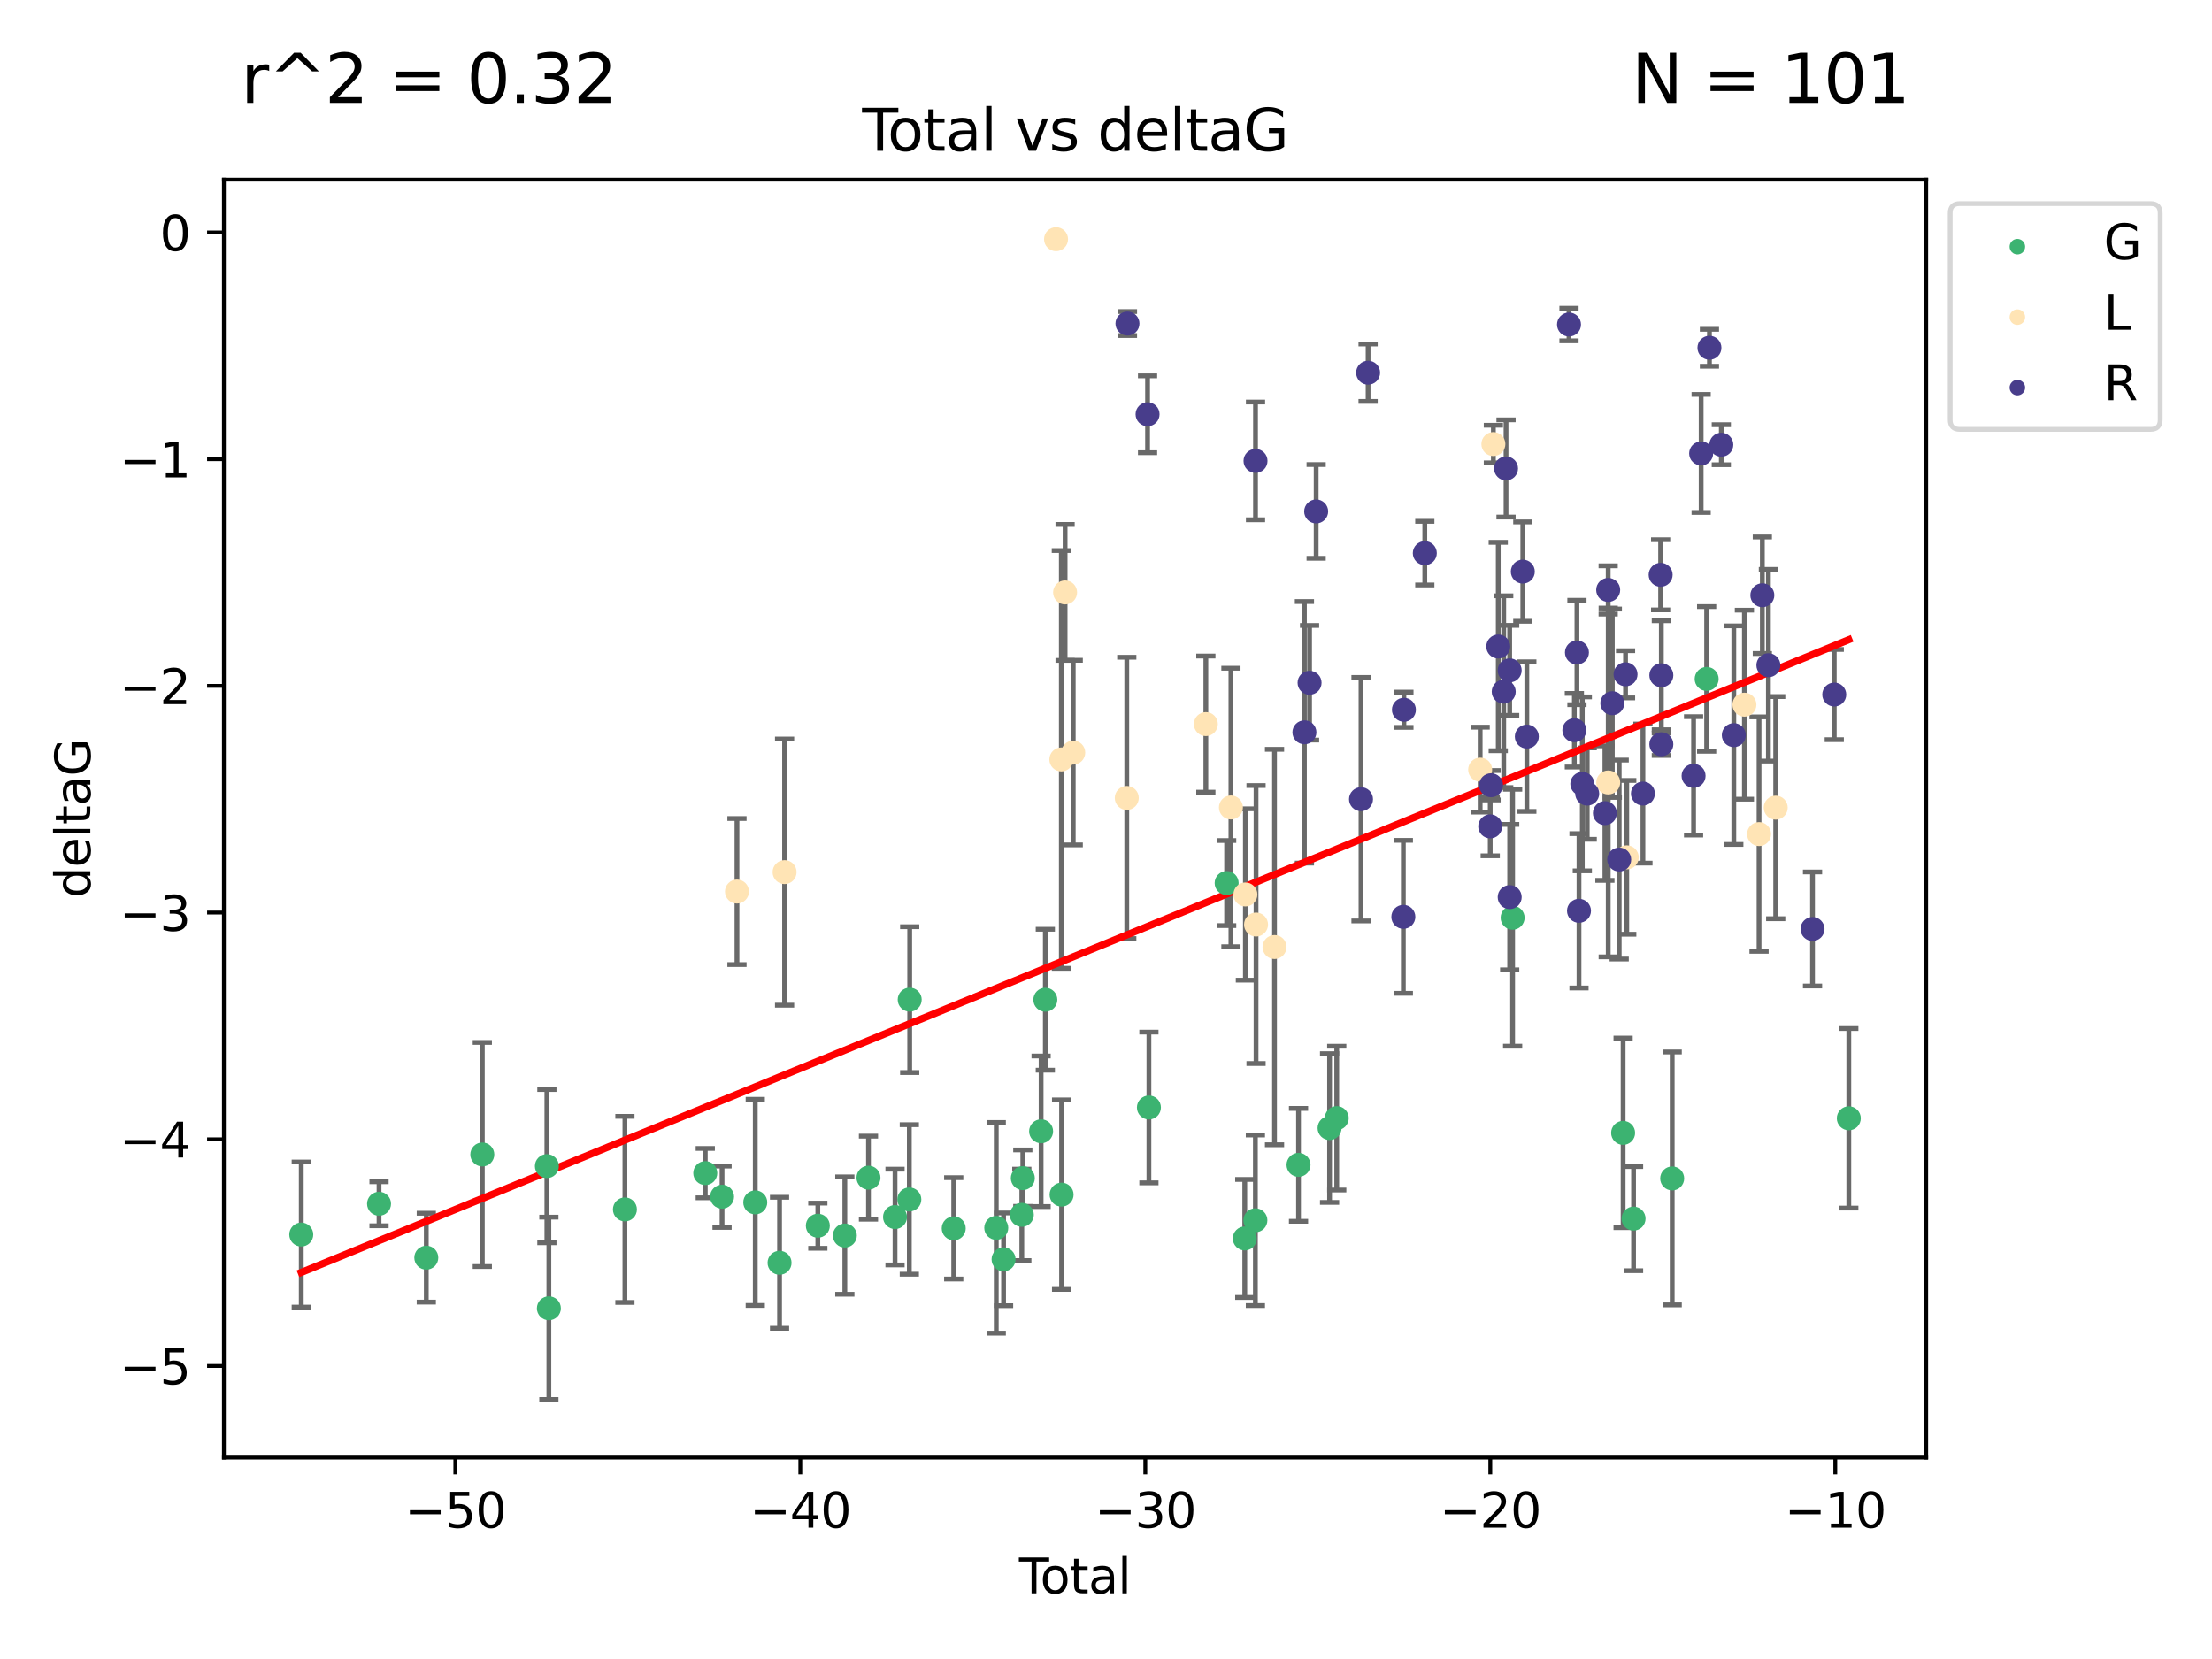 <?xml version="1.0" encoding="utf-8" standalone="no"?>
<!DOCTYPE svg PUBLIC "-//W3C//DTD SVG 1.1//EN"
  "http://www.w3.org/Graphics/SVG/1.1/DTD/svg11.dtd">
<svg xmlns:xlink="http://www.w3.org/1999/xlink" width="460.8pt" height="345.6pt" viewBox="0 0 460.8 345.6" xmlns="http://www.w3.org/2000/svg" version="1.1">
 <defs>
  <style type="text/css">*{stroke-linejoin: round; stroke-linecap: butt}</style>
 </defs>
 <g id="figure_1">
  <g id="patch_1">
   <path d="M 0 345.6 
L 460.8 345.6 
L 460.8 0 
L 0 0 
z
" style="fill: #ffffff"/>
  </g>
  <g id="axes_1">
   <g id="patch_2">
    <path d="M 46.64 303.64 
L 401.26 303.64 
L 401.26 37.411 
L 46.64 37.411 
z
" style="fill: #ffffff"/>
   </g>
   <g id="PathCollection_1">
    <defs>
     <path id="m63183f5629" d="M 0 1.118 
C 0.297 1.118 0.581 1 0.791 0.791 
C 1 0.581 1.118 0.297 1.118 0 
C 1.118 -0.297 1 -0.581 0.791 -0.791 
C 0.581 -1 0.297 -1.118 0 -1.118 
C -0.297 -1.118 -0.581 -1 -0.791 -0.791 
C -1 -0.581 -1.118 -0.297 -1.118 0 
C -1.118 0.297 -1 0.581 -0.791 0.791 
C -0.581 1 -0.297 1.118 0 1.118 
z
" style="stroke: #3cb371"/>
    </defs>
    <g clip-path="url(#pb6009b09a7)">
     <use xlink:href="#m63183f5629" x="62.759" y="257.182" style="fill: #3cb371; stroke: #3cb371"/>
     <use xlink:href="#m63183f5629" x="78.96" y="250.768" style="fill: #3cb371; stroke: #3cb371"/>
     <use xlink:href="#m63183f5629" x="88.805" y="261.999" style="fill: #3cb371; stroke: #3cb371"/>
     <use xlink:href="#m63183f5629" x="100.475" y="240.501" style="fill: #3cb371; stroke: #3cb371"/>
     <use xlink:href="#m63183f5629" x="113.926" y="242.922" style="fill: #3cb371; stroke: #3cb371"/>
     <use xlink:href="#m63183f5629" x="114.341" y="272.546" style="fill: #3cb371; stroke: #3cb371"/>
     <use xlink:href="#m63183f5629" x="130.182" y="251.943" style="fill: #3cb371; stroke: #3cb371"/>
     <use xlink:href="#m63183f5629" x="146.922" y="244.382" style="fill: #3cb371; stroke: #3cb371"/>
     <use xlink:href="#m63183f5629" x="150.418" y="249.3" style="fill: #3cb371; stroke: #3cb371"/>
     <use xlink:href="#m63183f5629" x="157.336" y="250.479" style="fill: #3cb371; stroke: #3cb371"/>
     <use xlink:href="#m63183f5629" x="162.396" y="263.065" style="fill: #3cb371; stroke: #3cb371"/>
     <use xlink:href="#m63183f5629" x="170.369" y="255.34" style="fill: #3cb371; stroke: #3cb371"/>
     <use xlink:href="#m63183f5629" x="175.995" y="257.388" style="fill: #3cb371; stroke: #3cb371"/>
     <use xlink:href="#m63183f5629" x="180.92" y="245.332" style="fill: #3cb371; stroke: #3cb371"/>
     <use xlink:href="#m63183f5629" x="186.45" y="253.533" style="fill: #3cb371; stroke: #3cb371"/>
     <use xlink:href="#m63183f5629" x="189.429" y="249.871" style="fill: #3cb371; stroke: #3cb371"/>
     <use xlink:href="#m63183f5629" x="189.507" y="208.243" style="fill: #3cb371; stroke: #3cb371"/>
     <use xlink:href="#m63183f5629" x="198.678" y="255.891" style="fill: #3cb371; stroke: #3cb371"/>
     <use xlink:href="#m63183f5629" x="207.539" y="255.787" style="fill: #3cb371; stroke: #3cb371"/>
     <use xlink:href="#m63183f5629" x="209.063" y="262.342" style="fill: #3cb371; stroke: #3cb371"/>
     <use xlink:href="#m63183f5629" x="212.864" y="253.075" style="fill: #3cb371; stroke: #3cb371"/>
     <use xlink:href="#m63183f5629" x="213.072" y="245.425" style="fill: #3cb371; stroke: #3cb371"/>
     <use xlink:href="#m63183f5629" x="216.882" y="235.668" style="fill: #3cb371; stroke: #3cb371"/>
     <use xlink:href="#m63183f5629" x="217.762" y="208.261" style="fill: #3cb371; stroke: #3cb371"/>
     <use xlink:href="#m63183f5629" x="221.148" y="248.867" style="fill: #3cb371; stroke: #3cb371"/>
     <use xlink:href="#m63183f5629" x="239.339" y="230.71" style="fill: #3cb371; stroke: #3cb371"/>
     <use xlink:href="#m63183f5629" x="255.533" y="183.956" style="fill: #3cb371; stroke: #3cb371"/>
     <use xlink:href="#m63183f5629" x="259.309" y="257.991" style="fill: #3cb371; stroke: #3cb371"/>
     <use xlink:href="#m63183f5629" x="261.52" y="254.21" style="fill: #3cb371; stroke: #3cb371"/>
     <use xlink:href="#m63183f5629" x="270.506" y="242.66" style="fill: #3cb371; stroke: #3cb371"/>
     <use xlink:href="#m63183f5629" x="276.974" y="234.993" style="fill: #3cb371; stroke: #3cb371"/>
     <use xlink:href="#m63183f5629" x="278.466" y="232.924" style="fill: #3cb371; stroke: #3cb371"/>
     <use xlink:href="#m63183f5629" x="315.106" y="191.178" style="fill: #3cb371; stroke: #3cb371"/>
     <use xlink:href="#m63183f5629" x="338.124" y="235.999" style="fill: #3cb371; stroke: #3cb371"/>
     <use xlink:href="#m63183f5629" x="340.301" y="253.86" style="fill: #3cb371; stroke: #3cb371"/>
     <use xlink:href="#m63183f5629" x="348.347" y="245.49" style="fill: #3cb371; stroke: #3cb371"/>
     <use xlink:href="#m63183f5629" x="355.525" y="141.433" style="fill: #3cb371; stroke: #3cb371"/>
     <use xlink:href="#m63183f5629" x="385.141" y="232.96" style="fill: #3cb371; stroke: #3cb371"/>
    </g>
   </g>
   <g id="PathCollection_2">
    <defs>
     <path id="me3ceaf5bc7" d="M 0 1.118 
C 0.297 1.118 0.581 1 0.791 0.791 
C 1 0.581 1.118 0.297 1.118 0 
C 1.118 -0.297 1 -0.581 0.791 -0.791 
C 0.581 -1 0.297 -1.118 0 -1.118 
C -0.297 -1.118 -0.581 -1 -0.791 -0.791 
C -1 -0.581 -1.118 -0.297 -1.118 0 
C -1.118 0.297 -1 0.581 -0.791 0.791 
C -0.581 1 -0.297 1.118 0 1.118 
z
" style="stroke: #ffe4b5"/>
    </defs>
    <g clip-path="url(#pb6009b09a7)">
     <use xlink:href="#me3ceaf5bc7" x="153.524" y="185.725" style="fill: #ffe4b5; stroke: #ffe4b5"/>
     <use xlink:href="#me3ceaf5bc7" x="163.442" y="181.675" style="fill: #ffe4b5; stroke: #ffe4b5"/>
     <use xlink:href="#me3ceaf5bc7" x="219.992" y="49.825" style="fill: #ffe4b5; stroke: #ffe4b5"/>
     <use xlink:href="#me3ceaf5bc7" x="221.096" y="158.203" style="fill: #ffe4b5; stroke: #ffe4b5"/>
     <use xlink:href="#me3ceaf5bc7" x="221.878" y="123.412" style="fill: #ffe4b5; stroke: #ffe4b5"/>
     <use xlink:href="#me3ceaf5bc7" x="223.574" y="156.779" style="fill: #ffe4b5; stroke: #ffe4b5"/>
     <use xlink:href="#me3ceaf5bc7" x="234.727" y="166.226" style="fill: #ffe4b5; stroke: #ffe4b5"/>
     <use xlink:href="#me3ceaf5bc7" x="251.201" y="150.844" style="fill: #ffe4b5; stroke: #ffe4b5"/>
     <use xlink:href="#me3ceaf5bc7" x="256.424" y="168.208" style="fill: #ffe4b5; stroke: #ffe4b5"/>
     <use xlink:href="#me3ceaf5bc7" x="259.437" y="186.336" style="fill: #ffe4b5; stroke: #ffe4b5"/>
     <use xlink:href="#me3ceaf5bc7" x="261.657" y="192.599" style="fill: #ffe4b5; stroke: #ffe4b5"/>
     <use xlink:href="#me3ceaf5bc7" x="265.507" y="197.283" style="fill: #ffe4b5; stroke: #ffe4b5"/>
     <use xlink:href="#me3ceaf5bc7" x="308.343" y="160.331" style="fill: #ffe4b5; stroke: #ffe4b5"/>
     <use xlink:href="#me3ceaf5bc7" x="311.096" y="92.507" style="fill: #ffe4b5; stroke: #ffe4b5"/>
     <use xlink:href="#me3ceaf5bc7" x="335.021" y="163" style="fill: #ffe4b5; stroke: #ffe4b5"/>
     <use xlink:href="#me3ceaf5bc7" x="338.881" y="178.6" style="fill: #ffe4b5; stroke: #ffe4b5"/>
     <use xlink:href="#me3ceaf5bc7" x="363.392" y="146.798" style="fill: #ffe4b5; stroke: #ffe4b5"/>
     <use xlink:href="#me3ceaf5bc7" x="366.443" y="173.755" style="fill: #ffe4b5; stroke: #ffe4b5"/>
     <use xlink:href="#me3ceaf5bc7" x="369.914" y="168.247" style="fill: #ffe4b5; stroke: #ffe4b5"/>
    </g>
   </g>
   <g id="PathCollection_3">
    <defs>
     <path id="m62824c8282" d="M 0 1.118 
C 0.297 1.118 0.581 1 0.791 0.791 
C 1 0.581 1.118 0.297 1.118 0 
C 1.118 -0.297 1 -0.581 0.791 -0.791 
C 0.581 -1 0.297 -1.118 0 -1.118 
C -0.297 -1.118 -0.581 -1 -0.791 -0.791 
C -1 -0.581 -1.118 -0.297 -1.118 0 
C -1.118 0.297 -1 0.581 -0.791 0.791 
C -0.581 1 -0.297 1.118 0 1.118 
z
" style="stroke: #483d8b"/>
    </defs>
    <g clip-path="url(#pb6009b09a7)">
     <use xlink:href="#m62824c8282" x="234.87" y="67.402" style="fill: #483d8b; stroke: #483d8b"/>
     <use xlink:href="#m62824c8282" x="239.057" y="86.297" style="fill: #483d8b; stroke: #483d8b"/>
     <use xlink:href="#m62824c8282" x="261.547" y="96.017" style="fill: #483d8b; stroke: #483d8b"/>
     <use xlink:href="#m62824c8282" x="271.734" y="152.556" style="fill: #483d8b; stroke: #483d8b"/>
     <use xlink:href="#m62824c8282" x="272.806" y="142.234" style="fill: #483d8b; stroke: #483d8b"/>
     <use xlink:href="#m62824c8282" x="274.179" y="106.539" style="fill: #483d8b; stroke: #483d8b"/>
     <use xlink:href="#m62824c8282" x="283.523" y="166.485" style="fill: #483d8b; stroke: #483d8b"/>
     <use xlink:href="#m62824c8282" x="285.001" y="77.635" style="fill: #483d8b; stroke: #483d8b"/>
     <use xlink:href="#m62824c8282" x="292.342" y="190.994" style="fill: #483d8b; stroke: #483d8b"/>
     <use xlink:href="#m62824c8282" x="292.46" y="147.86" style="fill: #483d8b; stroke: #483d8b"/>
     <use xlink:href="#m62824c8282" x="296.812" y="115.228" style="fill: #483d8b; stroke: #483d8b"/>
     <use xlink:href="#m62824c8282" x="310.44" y="172.149" style="fill: #483d8b; stroke: #483d8b"/>
     <use xlink:href="#m62824c8282" x="310.611" y="163.58" style="fill: #483d8b; stroke: #483d8b"/>
     <use xlink:href="#m62824c8282" x="312.111" y="134.683" style="fill: #483d8b; stroke: #483d8b"/>
     <use xlink:href="#m62824c8282" x="313.252" y="144.087" style="fill: #483d8b; stroke: #483d8b"/>
     <use xlink:href="#m62824c8282" x="313.734" y="97.586" style="fill: #483d8b; stroke: #483d8b"/>
     <use xlink:href="#m62824c8282" x="314.492" y="139.652" style="fill: #483d8b; stroke: #483d8b"/>
     <use xlink:href="#m62824c8282" x="314.494" y="186.886" style="fill: #483d8b; stroke: #483d8b"/>
     <use xlink:href="#m62824c8282" x="317.228" y="119.074" style="fill: #483d8b; stroke: #483d8b"/>
     <use xlink:href="#m62824c8282" x="318.065" y="153.445" style="fill: #483d8b; stroke: #483d8b"/>
     <use xlink:href="#m62824c8282" x="326.852" y="67.603" style="fill: #483d8b; stroke: #483d8b"/>
     <use xlink:href="#m62824c8282" x="327.967" y="152.116" style="fill: #483d8b; stroke: #483d8b"/>
     <use xlink:href="#m62824c8282" x="328.504" y="135.925" style="fill: #483d8b; stroke: #483d8b"/>
     <use xlink:href="#m62824c8282" x="328.933" y="189.737" style="fill: #483d8b; stroke: #483d8b"/>
     <use xlink:href="#m62824c8282" x="329.623" y="163.295" style="fill: #483d8b; stroke: #483d8b"/>
     <use xlink:href="#m62824c8282" x="330.645" y="165.325" style="fill: #483d8b; stroke: #483d8b"/>
     <use xlink:href="#m62824c8282" x="334.331" y="169.389" style="fill: #483d8b; stroke: #483d8b"/>
     <use xlink:href="#m62824c8282" x="335.013" y="122.892" style="fill: #483d8b; stroke: #483d8b"/>
     <use xlink:href="#m62824c8282" x="335.876" y="146.492" style="fill: #483d8b; stroke: #483d8b"/>
     <use xlink:href="#m62824c8282" x="337.307" y="179.06" style="fill: #483d8b; stroke: #483d8b"/>
     <use xlink:href="#m62824c8282" x="338.63" y="140.469" style="fill: #483d8b; stroke: #483d8b"/>
     <use xlink:href="#m62824c8282" x="342.251" y="165.316" style="fill: #483d8b; stroke: #483d8b"/>
     <use xlink:href="#m62824c8282" x="345.941" y="119.738" style="fill: #483d8b; stroke: #483d8b"/>
     <use xlink:href="#m62824c8282" x="346.086" y="155.045" style="fill: #483d8b; stroke: #483d8b"/>
     <use xlink:href="#m62824c8282" x="346.087" y="140.667" style="fill: #483d8b; stroke: #483d8b"/>
     <use xlink:href="#m62824c8282" x="352.802" y="161.626" style="fill: #483d8b; stroke: #483d8b"/>
     <use xlink:href="#m62824c8282" x="354.38" y="94.457" style="fill: #483d8b; stroke: #483d8b"/>
     <use xlink:href="#m62824c8282" x="356.107" y="72.443" style="fill: #483d8b; stroke: #483d8b"/>
     <use xlink:href="#m62824c8282" x="358.582" y="92.644" style="fill: #483d8b; stroke: #483d8b"/>
     <use xlink:href="#m62824c8282" x="361.185" y="153.144" style="fill: #483d8b; stroke: #483d8b"/>
     <use xlink:href="#m62824c8282" x="367.128" y="123.998" style="fill: #483d8b; stroke: #483d8b"/>
     <use xlink:href="#m62824c8282" x="368.389" y="138.582" style="fill: #483d8b; stroke: #483d8b"/>
     <use xlink:href="#m62824c8282" x="377.584" y="193.524" style="fill: #483d8b; stroke: #483d8b"/>
     <use xlink:href="#m62824c8282" x="382.111" y="144.69" style="fill: #483d8b; stroke: #483d8b"/>
    </g>
   </g>
   <g id="matplotlib.axis_1">
    <g id="xtick_1">
     <g id="line2d_1">
      <defs>
       <path id="mf2e25c95b4" d="M 0 0 
L 0 3.5 
" style="stroke: #000000; stroke-width: 0.8"/>
      </defs>
      <g>
       <use xlink:href="#mf2e25c95b4" x="94.853" y="303.64" style="stroke: #000000; stroke-width: 0.8"/>
      </g>
     </g>
     <g id="text_1">
      <!-- −50 -->
      <g transform="translate(84.301 318.238)scale(0.1 -0.1)">
       <defs>
        <path id="DejaVuSans-2212" d="M 678 2272 
L 4684 2272 
L 4684 1741 
L 678 1741 
L 678 2272 
z
" transform="scale(0.016)"/>
        <path id="DejaVuSans-35" d="M 691 4666 
L 3169 4666 
L 3169 4134 
L 1269 4134 
L 1269 2991 
Q 1406 3038 1543 3061 
Q 1681 3084 1819 3084 
Q 2600 3084 3056 2656 
Q 3513 2228 3513 1497 
Q 3513 744 3044 326 
Q 2575 -91 1722 -91 
Q 1428 -91 1123 -41 
Q 819 9 494 109 
L 494 744 
Q 775 591 1075 516 
Q 1375 441 1709 441 
Q 2250 441 2565 725 
Q 2881 1009 2881 1497 
Q 2881 1984 2565 2268 
Q 2250 2553 1709 2553 
Q 1456 2553 1204 2497 
Q 953 2441 691 2322 
L 691 4666 
z
" transform="scale(0.016)"/>
        <path id="DejaVuSans-30" d="M 2034 4250 
Q 1547 4250 1301 3770 
Q 1056 3291 1056 2328 
Q 1056 1369 1301 889 
Q 1547 409 2034 409 
Q 2525 409 2770 889 
Q 3016 1369 3016 2328 
Q 3016 3291 2770 3770 
Q 2525 4250 2034 4250 
z
M 2034 4750 
Q 2819 4750 3233 4129 
Q 3647 3509 3647 2328 
Q 3647 1150 3233 529 
Q 2819 -91 2034 -91 
Q 1250 -91 836 529 
Q 422 1150 422 2328 
Q 422 3509 836 4129 
Q 1250 4750 2034 4750 
z
" transform="scale(0.016)"/>
       </defs>
       <use xlink:href="#DejaVuSans-2212"/>
       <use xlink:href="#DejaVuSans-35" x="83.789"/>
       <use xlink:href="#DejaVuSans-30" x="147.412"/>
      </g>
     </g>
    </g>
    <g id="xtick_2">
     <g id="line2d_2">
      <g>
       <use xlink:href="#mf2e25c95b4" x="166.721" y="303.64" style="stroke: #000000; stroke-width: 0.8"/>
      </g>
     </g>
     <g id="text_2">
      <!-- −40 -->
      <g transform="translate(156.168 318.238)scale(0.1 -0.1)">
       <defs>
        <path id="DejaVuSans-34" d="M 2419 4116 
L 825 1625 
L 2419 1625 
L 2419 4116 
z
M 2253 4666 
L 3047 4666 
L 3047 1625 
L 3713 1625 
L 3713 1100 
L 3047 1100 
L 3047 0 
L 2419 0 
L 2419 1100 
L 313 1100 
L 313 1709 
L 2253 4666 
z
" transform="scale(0.016)"/>
       </defs>
       <use xlink:href="#DejaVuSans-2212"/>
       <use xlink:href="#DejaVuSans-34" x="83.789"/>
       <use xlink:href="#DejaVuSans-30" x="147.412"/>
      </g>
     </g>
    </g>
    <g id="xtick_3">
     <g id="line2d_3">
      <g>
       <use xlink:href="#mf2e25c95b4" x="238.588" y="303.64" style="stroke: #000000; stroke-width: 0.8"/>
      </g>
     </g>
     <g id="text_3">
      <!-- −30 -->
      <g transform="translate(228.036 318.238)scale(0.1 -0.1)">
       <defs>
        <path id="DejaVuSans-33" d="M 2597 2516 
Q 3050 2419 3304 2112 
Q 3559 1806 3559 1356 
Q 3559 666 3084 287 
Q 2609 -91 1734 -91 
Q 1441 -91 1130 -33 
Q 819 25 488 141 
L 488 750 
Q 750 597 1062 519 
Q 1375 441 1716 441 
Q 2309 441 2620 675 
Q 2931 909 2931 1356 
Q 2931 1769 2642 2001 
Q 2353 2234 1838 2234 
L 1294 2234 
L 1294 2753 
L 1863 2753 
Q 2328 2753 2575 2939 
Q 2822 3125 2822 3475 
Q 2822 3834 2567 4026 
Q 2313 4219 1838 4219 
Q 1578 4219 1281 4162 
Q 984 4106 628 3988 
L 628 4550 
Q 988 4650 1302 4700 
Q 1616 4750 1894 4750 
Q 2613 4750 3031 4423 
Q 3450 4097 3450 3541 
Q 3450 3153 3228 2886 
Q 3006 2619 2597 2516 
z
" transform="scale(0.016)"/>
       </defs>
       <use xlink:href="#DejaVuSans-2212"/>
       <use xlink:href="#DejaVuSans-33" x="83.789"/>
       <use xlink:href="#DejaVuSans-30" x="147.412"/>
      </g>
     </g>
    </g>
    <g id="xtick_4">
     <g id="line2d_4">
      <g>
       <use xlink:href="#mf2e25c95b4" x="310.456" y="303.64" style="stroke: #000000; stroke-width: 0.8"/>
      </g>
     </g>
     <g id="text_4">
      <!-- −20 -->
      <g transform="translate(299.904 318.238)scale(0.1 -0.1)">
       <defs>
        <path id="DejaVuSans-32" d="M 1228 531 
L 3431 531 
L 3431 0 
L 469 0 
L 469 531 
Q 828 903 1448 1529 
Q 2069 2156 2228 2338 
Q 2531 2678 2651 2914 
Q 2772 3150 2772 3378 
Q 2772 3750 2511 3984 
Q 2250 4219 1831 4219 
Q 1534 4219 1204 4116 
Q 875 4013 500 3803 
L 500 4441 
Q 881 4594 1212 4672 
Q 1544 4750 1819 4750 
Q 2544 4750 2975 4387 
Q 3406 4025 3406 3419 
Q 3406 3131 3298 2873 
Q 3191 2616 2906 2266 
Q 2828 2175 2409 1742 
Q 1991 1309 1228 531 
z
" transform="scale(0.016)"/>
       </defs>
       <use xlink:href="#DejaVuSans-2212"/>
       <use xlink:href="#DejaVuSans-32" x="83.789"/>
       <use xlink:href="#DejaVuSans-30" x="147.412"/>
      </g>
     </g>
    </g>
    <g id="xtick_5">
     <g id="line2d_5">
      <g>
       <use xlink:href="#mf2e25c95b4" x="382.324" y="303.64" style="stroke: #000000; stroke-width: 0.8"/>
      </g>
     </g>
     <g id="text_5">
      <!-- −10 -->
      <g transform="translate(371.771 318.238)scale(0.1 -0.1)">
       <defs>
        <path id="DejaVuSans-31" d="M 794 531 
L 1825 531 
L 1825 4091 
L 703 3866 
L 703 4441 
L 1819 4666 
L 2450 4666 
L 2450 531 
L 3481 531 
L 3481 0 
L 794 0 
L 794 531 
z
" transform="scale(0.016)"/>
       </defs>
       <use xlink:href="#DejaVuSans-2212"/>
       <use xlink:href="#DejaVuSans-31" x="83.789"/>
       <use xlink:href="#DejaVuSans-30" x="147.412"/>
      </g>
     </g>
    </g>
    <g id="text_6">
     <!-- Total -->
     <g transform="translate(212.273 331.917)scale(0.1 -0.1)">
      <defs>
       <path id="DejaVuSans-54" d="M -19 4666 
L 3928 4666 
L 3928 4134 
L 2272 4134 
L 2272 0 
L 1638 0 
L 1638 4134 
L -19 4134 
L -19 4666 
z
" transform="scale(0.016)"/>
       <path id="DejaVuSans-6f" d="M 1959 3097 
Q 1497 3097 1228 2736 
Q 959 2375 959 1747 
Q 959 1119 1226 758 
Q 1494 397 1959 397 
Q 2419 397 2687 759 
Q 2956 1122 2956 1747 
Q 2956 2369 2687 2733 
Q 2419 3097 1959 3097 
z
M 1959 3584 
Q 2709 3584 3137 3096 
Q 3566 2609 3566 1747 
Q 3566 888 3137 398 
Q 2709 -91 1959 -91 
Q 1206 -91 779 398 
Q 353 888 353 1747 
Q 353 2609 779 3096 
Q 1206 3584 1959 3584 
z
" transform="scale(0.016)"/>
       <path id="DejaVuSans-74" d="M 1172 4494 
L 1172 3500 
L 2356 3500 
L 2356 3053 
L 1172 3053 
L 1172 1153 
Q 1172 725 1289 603 
Q 1406 481 1766 481 
L 2356 481 
L 2356 0 
L 1766 0 
Q 1100 0 847 248 
Q 594 497 594 1153 
L 594 3053 
L 172 3053 
L 172 3500 
L 594 3500 
L 594 4494 
L 1172 4494 
z
" transform="scale(0.016)"/>
       <path id="DejaVuSans-61" d="M 2194 1759 
Q 1497 1759 1228 1600 
Q 959 1441 959 1056 
Q 959 750 1161 570 
Q 1363 391 1709 391 
Q 2188 391 2477 730 
Q 2766 1069 2766 1631 
L 2766 1759 
L 2194 1759 
z
M 3341 1997 
L 3341 0 
L 2766 0 
L 2766 531 
Q 2569 213 2275 61 
Q 1981 -91 1556 -91 
Q 1019 -91 701 211 
Q 384 513 384 1019 
Q 384 1609 779 1909 
Q 1175 2209 1959 2209 
L 2766 2209 
L 2766 2266 
Q 2766 2663 2505 2880 
Q 2244 3097 1772 3097 
Q 1472 3097 1187 3025 
Q 903 2953 641 2809 
L 641 3341 
Q 956 3463 1253 3523 
Q 1550 3584 1831 3584 
Q 2591 3584 2966 3190 
Q 3341 2797 3341 1997 
z
" transform="scale(0.016)"/>
       <path id="DejaVuSans-6c" d="M 603 4863 
L 1178 4863 
L 1178 0 
L 603 0 
L 603 4863 
z
" transform="scale(0.016)"/>
      </defs>
      <use xlink:href="#DejaVuSans-54"/>
      <use xlink:href="#DejaVuSans-6f" x="44.084"/>
      <use xlink:href="#DejaVuSans-74" x="105.266"/>
      <use xlink:href="#DejaVuSans-61" x="144.475"/>
      <use xlink:href="#DejaVuSans-6c" x="205.754"/>
     </g>
    </g>
   </g>
   <g id="matplotlib.axis_2">
    <g id="ytick_1">
     <g id="line2d_6">
      <defs>
       <path id="m1e50124456" d="M 0 0 
L -3.5 0 
" style="stroke: #000000; stroke-width: 0.8"/>
      </defs>
      <g>
       <use xlink:href="#m1e50124456" x="46.64" y="284.56" style="stroke: #000000; stroke-width: 0.8"/>
      </g>
     </g>
     <g id="text_7">
      <!-- −5 -->
      <g transform="translate(24.898 288.36)scale(0.1 -0.1)">
       <use xlink:href="#DejaVuSans-2212"/>
       <use xlink:href="#DejaVuSans-35" x="83.789"/>
      </g>
     </g>
    </g>
    <g id="ytick_2">
     <g id="line2d_7">
      <g>
       <use xlink:href="#m1e50124456" x="46.64" y="237.333" style="stroke: #000000; stroke-width: 0.8"/>
      </g>
     </g>
     <g id="text_8">
      <!-- −4 -->
      <g transform="translate(24.898 241.132)scale(0.1 -0.1)">
       <use xlink:href="#DejaVuSans-2212"/>
       <use xlink:href="#DejaVuSans-34" x="83.789"/>
      </g>
     </g>
    </g>
    <g id="ytick_3">
     <g id="line2d_8">
      <g>
       <use xlink:href="#m1e50124456" x="46.64" y="190.106" style="stroke: #000000; stroke-width: 0.8"/>
      </g>
     </g>
     <g id="text_9">
      <!-- −3 -->
      <g transform="translate(24.898 193.905)scale(0.1 -0.1)">
       <use xlink:href="#DejaVuSans-2212"/>
       <use xlink:href="#DejaVuSans-33" x="83.789"/>
      </g>
     </g>
    </g>
    <g id="ytick_4">
     <g id="line2d_9">
      <g>
       <use xlink:href="#m1e50124456" x="46.64" y="142.878" style="stroke: #000000; stroke-width: 0.8"/>
      </g>
     </g>
     <g id="text_10">
      <!-- −2 -->
      <g transform="translate(24.898 146.677)scale(0.1 -0.1)">
       <use xlink:href="#DejaVuSans-2212"/>
       <use xlink:href="#DejaVuSans-32" x="83.789"/>
      </g>
     </g>
    </g>
    <g id="ytick_5">
     <g id="line2d_10">
      <g>
       <use xlink:href="#m1e50124456" x="46.64" y="95.651" style="stroke: #000000; stroke-width: 0.8"/>
      </g>
     </g>
     <g id="text_11">
      <!-- −1 -->
      <g transform="translate(24.898 99.45)scale(0.1 -0.1)">
       <use xlink:href="#DejaVuSans-2212"/>
       <use xlink:href="#DejaVuSans-31" x="83.789"/>
      </g>
     </g>
    </g>
    <g id="ytick_6">
     <g id="line2d_11">
      <g>
       <use xlink:href="#m1e50124456" x="46.64" y="48.423" style="stroke: #000000; stroke-width: 0.8"/>
      </g>
     </g>
     <g id="text_12">
      <!-- 0 -->
      <g transform="translate(33.278 52.223)scale(0.1 -0.1)">
       <use xlink:href="#DejaVuSans-30"/>
      </g>
     </g>
    </g>
    <g id="text_13">
     <!-- deltaG -->
     <g transform="translate(18.818 187.064)rotate(-90)scale(0.1 -0.1)">
      <defs>
       <path id="DejaVuSans-64" d="M 2906 2969 
L 2906 4863 
L 3481 4863 
L 3481 0 
L 2906 0 
L 2906 525 
Q 2725 213 2448 61 
Q 2172 -91 1784 -91 
Q 1150 -91 751 415 
Q 353 922 353 1747 
Q 353 2572 751 3078 
Q 1150 3584 1784 3584 
Q 2172 3584 2448 3432 
Q 2725 3281 2906 2969 
z
M 947 1747 
Q 947 1113 1208 752 
Q 1469 391 1925 391 
Q 2381 391 2643 752 
Q 2906 1113 2906 1747 
Q 2906 2381 2643 2742 
Q 2381 3103 1925 3103 
Q 1469 3103 1208 2742 
Q 947 2381 947 1747 
z
" transform="scale(0.016)"/>
       <path id="DejaVuSans-65" d="M 3597 1894 
L 3597 1613 
L 953 1613 
Q 991 1019 1311 708 
Q 1631 397 2203 397 
Q 2534 397 2845 478 
Q 3156 559 3463 722 
L 3463 178 
Q 3153 47 2828 -22 
Q 2503 -91 2169 -91 
Q 1331 -91 842 396 
Q 353 884 353 1716 
Q 353 2575 817 3079 
Q 1281 3584 2069 3584 
Q 2775 3584 3186 3129 
Q 3597 2675 3597 1894 
z
M 3022 2063 
Q 3016 2534 2758 2815 
Q 2500 3097 2075 3097 
Q 1594 3097 1305 2825 
Q 1016 2553 972 2059 
L 3022 2063 
z
" transform="scale(0.016)"/>
       <path id="DejaVuSans-47" d="M 3809 666 
L 3809 1919 
L 2778 1919 
L 2778 2438 
L 4434 2438 
L 4434 434 
Q 4069 175 3628 42 
Q 3188 -91 2688 -91 
Q 1594 -91 976 548 
Q 359 1188 359 2328 
Q 359 3472 976 4111 
Q 1594 4750 2688 4750 
Q 3144 4750 3555 4637 
Q 3966 4525 4313 4306 
L 4313 3634 
Q 3963 3931 3569 4081 
Q 3175 4231 2741 4231 
Q 1884 4231 1454 3753 
Q 1025 3275 1025 2328 
Q 1025 1384 1454 906 
Q 1884 428 2741 428 
Q 3075 428 3337 486 
Q 3600 544 3809 666 
z
" transform="scale(0.016)"/>
      </defs>
      <use xlink:href="#DejaVuSans-64"/>
      <use xlink:href="#DejaVuSans-65" x="63.477"/>
      <use xlink:href="#DejaVuSans-6c" x="125"/>
      <use xlink:href="#DejaVuSans-74" x="152.783"/>
      <use xlink:href="#DejaVuSans-61" x="191.992"/>
      <use xlink:href="#DejaVuSans-47" x="253.271"/>
     </g>
    </g>
   </g>
   <g id="LineCollection_1">
    <path d="M 62.759 272.296 
L 62.759 242.068 
" clip-path="url(#pb6009b09a7)" style="fill: none; stroke: #696969"/>
    <path d="M 78.96 255.351 
L 78.96 246.184 
" clip-path="url(#pb6009b09a7)" style="fill: none; stroke: #696969"/>
    <path d="M 88.805 271.258 
L 88.805 252.74 
" clip-path="url(#pb6009b09a7)" style="fill: none; stroke: #696969"/>
    <path d="M 100.475 263.84 
L 100.475 217.163 
" clip-path="url(#pb6009b09a7)" style="fill: none; stroke: #696969"/>
    <path d="M 113.926 258.884 
L 113.926 226.961 
" clip-path="url(#pb6009b09a7)" style="fill: none; stroke: #696969"/>
    <path d="M 114.341 291.539 
L 114.341 253.554 
" clip-path="url(#pb6009b09a7)" style="fill: none; stroke: #696969"/>
    <path d="M 130.182 271.328 
L 130.182 232.557 
" clip-path="url(#pb6009b09a7)" style="fill: none; stroke: #696969"/>
    <path d="M 146.922 249.527 
L 146.922 239.237 
" clip-path="url(#pb6009b09a7)" style="fill: none; stroke: #696969"/>
    <path d="M 150.418 255.687 
L 150.418 242.912 
" clip-path="url(#pb6009b09a7)" style="fill: none; stroke: #696969"/>
    <path d="M 157.336 271.953 
L 157.336 229.006 
" clip-path="url(#pb6009b09a7)" style="fill: none; stroke: #696969"/>
    <path d="M 162.396 276.714 
L 162.396 249.415 
" clip-path="url(#pb6009b09a7)" style="fill: none; stroke: #696969"/>
    <path d="M 170.369 260.046 
L 170.369 250.634 
" clip-path="url(#pb6009b09a7)" style="fill: none; stroke: #696969"/>
    <path d="M 175.995 269.616 
L 175.995 245.16 
" clip-path="url(#pb6009b09a7)" style="fill: none; stroke: #696969"/>
    <path d="M 180.92 253.984 
L 180.92 236.68 
" clip-path="url(#pb6009b09a7)" style="fill: none; stroke: #696969"/>
    <path d="M 186.45 263.506 
L 186.45 243.559 
" clip-path="url(#pb6009b09a7)" style="fill: none; stroke: #696969"/>
    <path d="M 189.429 265.445 
L 189.429 234.297 
" clip-path="url(#pb6009b09a7)" style="fill: none; stroke: #696969"/>
    <path d="M 189.507 223.434 
L 189.507 193.052 
" clip-path="url(#pb6009b09a7)" style="fill: none; stroke: #696969"/>
    <path d="M 198.678 266.454 
L 198.678 245.329 
" clip-path="url(#pb6009b09a7)" style="fill: none; stroke: #696969"/>
    <path d="M 207.539 277.735 
L 207.539 233.84 
" clip-path="url(#pb6009b09a7)" style="fill: none; stroke: #696969"/>
    <path d="M 209.063 272.002 
L 209.063 252.682 
" clip-path="url(#pb6009b09a7)" style="fill: none; stroke: #696969"/>
    <path d="M 212.864 262.599 
L 212.864 243.552 
" clip-path="url(#pb6009b09a7)" style="fill: none; stroke: #696969"/>
    <path d="M 213.072 251.305 
L 213.072 239.545 
" clip-path="url(#pb6009b09a7)" style="fill: none; stroke: #696969"/>
    <path d="M 216.882 251.35 
L 216.882 219.987 
" clip-path="url(#pb6009b09a7)" style="fill: none; stroke: #696969"/>
    <path d="M 217.762 222.943 
L 217.762 193.58 
" clip-path="url(#pb6009b09a7)" style="fill: none; stroke: #696969"/>
    <path d="M 221.148 268.609 
L 221.148 229.125 
" clip-path="url(#pb6009b09a7)" style="fill: none; stroke: #696969"/>
    <path d="M 239.339 246.412 
L 239.339 215.007 
" clip-path="url(#pb6009b09a7)" style="fill: none; stroke: #696969"/>
    <path d="M 255.533 192.814 
L 255.533 175.098 
" clip-path="url(#pb6009b09a7)" style="fill: none; stroke: #696969"/>
    <path d="M 259.309 270.285 
L 259.309 245.697 
" clip-path="url(#pb6009b09a7)" style="fill: none; stroke: #696969"/>
    <path d="M 261.52 271.98 
L 261.52 236.439 
" clip-path="url(#pb6009b09a7)" style="fill: none; stroke: #696969"/>
    <path d="M 270.506 254.419 
L 270.506 230.902 
" clip-path="url(#pb6009b09a7)" style="fill: none; stroke: #696969"/>
    <path d="M 276.974 250.487 
L 276.974 219.499 
" clip-path="url(#pb6009b09a7)" style="fill: none; stroke: #696969"/>
    <path d="M 278.466 247.9 
L 278.466 217.947 
" clip-path="url(#pb6009b09a7)" style="fill: none; stroke: #696969"/>
    <path d="M 315.106 217.938 
L 315.106 164.418 
" clip-path="url(#pb6009b09a7)" style="fill: none; stroke: #696969"/>
    <path d="M 338.124 255.74 
L 338.124 216.257 
" clip-path="url(#pb6009b09a7)" style="fill: none; stroke: #696969"/>
    <path d="M 340.301 264.71 
L 340.301 243.009 
" clip-path="url(#pb6009b09a7)" style="fill: none; stroke: #696969"/>
    <path d="M 348.347 271.836 
L 348.347 219.145 
" clip-path="url(#pb6009b09a7)" style="fill: none; stroke: #696969"/>
    <path d="M 355.525 156.5 
L 355.525 126.366 
" clip-path="url(#pb6009b09a7)" style="fill: none; stroke: #696969"/>
    <path d="M 385.141 251.662 
L 385.141 214.257 
" clip-path="url(#pb6009b09a7)" style="fill: none; stroke: #696969"/>
   </g>
   <g id="line2d_12">
    <defs>
     <path id="m51c304f2bf" d="M 2 0 
L -2 -0 
" style="stroke: #696969"/>
    </defs>
    <g clip-path="url(#pb6009b09a7)">
     <use xlink:href="#m51c304f2bf" x="62.759" y="272.296" style="fill: #696969; stroke: #696969"/>
     <use xlink:href="#m51c304f2bf" x="78.96" y="255.351" style="fill: #696969; stroke: #696969"/>
     <use xlink:href="#m51c304f2bf" x="88.805" y="271.258" style="fill: #696969; stroke: #696969"/>
     <use xlink:href="#m51c304f2bf" x="100.475" y="263.84" style="fill: #696969; stroke: #696969"/>
     <use xlink:href="#m51c304f2bf" x="113.926" y="258.884" style="fill: #696969; stroke: #696969"/>
     <use xlink:href="#m51c304f2bf" x="114.341" y="291.539" style="fill: #696969; stroke: #696969"/>
     <use xlink:href="#m51c304f2bf" x="130.182" y="271.328" style="fill: #696969; stroke: #696969"/>
     <use xlink:href="#m51c304f2bf" x="146.922" y="249.527" style="fill: #696969; stroke: #696969"/>
     <use xlink:href="#m51c304f2bf" x="150.418" y="255.687" style="fill: #696969; stroke: #696969"/>
     <use xlink:href="#m51c304f2bf" x="157.336" y="271.953" style="fill: #696969; stroke: #696969"/>
     <use xlink:href="#m51c304f2bf" x="162.396" y="276.714" style="fill: #696969; stroke: #696969"/>
     <use xlink:href="#m51c304f2bf" x="170.369" y="260.046" style="fill: #696969; stroke: #696969"/>
     <use xlink:href="#m51c304f2bf" x="175.995" y="269.616" style="fill: #696969; stroke: #696969"/>
     <use xlink:href="#m51c304f2bf" x="180.92" y="253.984" style="fill: #696969; stroke: #696969"/>
     <use xlink:href="#m51c304f2bf" x="186.45" y="263.506" style="fill: #696969; stroke: #696969"/>
     <use xlink:href="#m51c304f2bf" x="189.429" y="265.445" style="fill: #696969; stroke: #696969"/>
     <use xlink:href="#m51c304f2bf" x="189.507" y="223.434" style="fill: #696969; stroke: #696969"/>
     <use xlink:href="#m51c304f2bf" x="198.678" y="266.454" style="fill: #696969; stroke: #696969"/>
     <use xlink:href="#m51c304f2bf" x="207.539" y="277.735" style="fill: #696969; stroke: #696969"/>
     <use xlink:href="#m51c304f2bf" x="209.063" y="272.002" style="fill: #696969; stroke: #696969"/>
     <use xlink:href="#m51c304f2bf" x="212.864" y="262.599" style="fill: #696969; stroke: #696969"/>
     <use xlink:href="#m51c304f2bf" x="213.072" y="251.305" style="fill: #696969; stroke: #696969"/>
     <use xlink:href="#m51c304f2bf" x="216.882" y="251.35" style="fill: #696969; stroke: #696969"/>
     <use xlink:href="#m51c304f2bf" x="217.762" y="222.943" style="fill: #696969; stroke: #696969"/>
     <use xlink:href="#m51c304f2bf" x="221.148" y="268.609" style="fill: #696969; stroke: #696969"/>
     <use xlink:href="#m51c304f2bf" x="239.339" y="246.412" style="fill: #696969; stroke: #696969"/>
     <use xlink:href="#m51c304f2bf" x="255.533" y="192.814" style="fill: #696969; stroke: #696969"/>
     <use xlink:href="#m51c304f2bf" x="259.309" y="270.285" style="fill: #696969; stroke: #696969"/>
     <use xlink:href="#m51c304f2bf" x="261.52" y="271.98" style="fill: #696969; stroke: #696969"/>
     <use xlink:href="#m51c304f2bf" x="270.506" y="254.419" style="fill: #696969; stroke: #696969"/>
     <use xlink:href="#m51c304f2bf" x="276.974" y="250.487" style="fill: #696969; stroke: #696969"/>
     <use xlink:href="#m51c304f2bf" x="278.466" y="247.9" style="fill: #696969; stroke: #696969"/>
     <use xlink:href="#m51c304f2bf" x="315.106" y="217.938" style="fill: #696969; stroke: #696969"/>
     <use xlink:href="#m51c304f2bf" x="338.124" y="255.74" style="fill: #696969; stroke: #696969"/>
     <use xlink:href="#m51c304f2bf" x="340.301" y="264.71" style="fill: #696969; stroke: #696969"/>
     <use xlink:href="#m51c304f2bf" x="348.347" y="271.836" style="fill: #696969; stroke: #696969"/>
     <use xlink:href="#m51c304f2bf" x="355.525" y="156.5" style="fill: #696969; stroke: #696969"/>
     <use xlink:href="#m51c304f2bf" x="385.141" y="251.662" style="fill: #696969; stroke: #696969"/>
    </g>
   </g>
   <g id="line2d_13">
    <g clip-path="url(#pb6009b09a7)">
     <use xlink:href="#m51c304f2bf" x="62.759" y="242.068" style="fill: #696969; stroke: #696969"/>
     <use xlink:href="#m51c304f2bf" x="78.96" y="246.184" style="fill: #696969; stroke: #696969"/>
     <use xlink:href="#m51c304f2bf" x="88.805" y="252.74" style="fill: #696969; stroke: #696969"/>
     <use xlink:href="#m51c304f2bf" x="100.475" y="217.163" style="fill: #696969; stroke: #696969"/>
     <use xlink:href="#m51c304f2bf" x="113.926" y="226.961" style="fill: #696969; stroke: #696969"/>
     <use xlink:href="#m51c304f2bf" x="114.341" y="253.554" style="fill: #696969; stroke: #696969"/>
     <use xlink:href="#m51c304f2bf" x="130.182" y="232.557" style="fill: #696969; stroke: #696969"/>
     <use xlink:href="#m51c304f2bf" x="146.922" y="239.237" style="fill: #696969; stroke: #696969"/>
     <use xlink:href="#m51c304f2bf" x="150.418" y="242.912" style="fill: #696969; stroke: #696969"/>
     <use xlink:href="#m51c304f2bf" x="157.336" y="229.006" style="fill: #696969; stroke: #696969"/>
     <use xlink:href="#m51c304f2bf" x="162.396" y="249.415" style="fill: #696969; stroke: #696969"/>
     <use xlink:href="#m51c304f2bf" x="170.369" y="250.634" style="fill: #696969; stroke: #696969"/>
     <use xlink:href="#m51c304f2bf" x="175.995" y="245.16" style="fill: #696969; stroke: #696969"/>
     <use xlink:href="#m51c304f2bf" x="180.92" y="236.68" style="fill: #696969; stroke: #696969"/>
     <use xlink:href="#m51c304f2bf" x="186.45" y="243.559" style="fill: #696969; stroke: #696969"/>
     <use xlink:href="#m51c304f2bf" x="189.429" y="234.297" style="fill: #696969; stroke: #696969"/>
     <use xlink:href="#m51c304f2bf" x="189.507" y="193.052" style="fill: #696969; stroke: #696969"/>
     <use xlink:href="#m51c304f2bf" x="198.678" y="245.329" style="fill: #696969; stroke: #696969"/>
     <use xlink:href="#m51c304f2bf" x="207.539" y="233.84" style="fill: #696969; stroke: #696969"/>
     <use xlink:href="#m51c304f2bf" x="209.063" y="252.682" style="fill: #696969; stroke: #696969"/>
     <use xlink:href="#m51c304f2bf" x="212.864" y="243.552" style="fill: #696969; stroke: #696969"/>
     <use xlink:href="#m51c304f2bf" x="213.072" y="239.545" style="fill: #696969; stroke: #696969"/>
     <use xlink:href="#m51c304f2bf" x="216.882" y="219.987" style="fill: #696969; stroke: #696969"/>
     <use xlink:href="#m51c304f2bf" x="217.762" y="193.58" style="fill: #696969; stroke: #696969"/>
     <use xlink:href="#m51c304f2bf" x="221.148" y="229.125" style="fill: #696969; stroke: #696969"/>
     <use xlink:href="#m51c304f2bf" x="239.339" y="215.007" style="fill: #696969; stroke: #696969"/>
     <use xlink:href="#m51c304f2bf" x="255.533" y="175.098" style="fill: #696969; stroke: #696969"/>
     <use xlink:href="#m51c304f2bf" x="259.309" y="245.697" style="fill: #696969; stroke: #696969"/>
     <use xlink:href="#m51c304f2bf" x="261.52" y="236.439" style="fill: #696969; stroke: #696969"/>
     <use xlink:href="#m51c304f2bf" x="270.506" y="230.902" style="fill: #696969; stroke: #696969"/>
     <use xlink:href="#m51c304f2bf" x="276.974" y="219.499" style="fill: #696969; stroke: #696969"/>
     <use xlink:href="#m51c304f2bf" x="278.466" y="217.947" style="fill: #696969; stroke: #696969"/>
     <use xlink:href="#m51c304f2bf" x="315.106" y="164.418" style="fill: #696969; stroke: #696969"/>
     <use xlink:href="#m51c304f2bf" x="338.124" y="216.257" style="fill: #696969; stroke: #696969"/>
     <use xlink:href="#m51c304f2bf" x="340.301" y="243.009" style="fill: #696969; stroke: #696969"/>
     <use xlink:href="#m51c304f2bf" x="348.347" y="219.145" style="fill: #696969; stroke: #696969"/>
     <use xlink:href="#m51c304f2bf" x="355.525" y="126.366" style="fill: #696969; stroke: #696969"/>
     <use xlink:href="#m51c304f2bf" x="385.141" y="214.257" style="fill: #696969; stroke: #696969"/>
    </g>
   </g>
   <g id="LineCollection_2">
    <path d="M 153.524 200.937 
L 153.524 170.512 
" clip-path="url(#pb6009b09a7)" style="fill: none; stroke: #696969"/>
    <path d="M 163.442 209.398 
L 163.442 153.953 
" clip-path="url(#pb6009b09a7)" style="fill: none; stroke: #696969"/>
    <path d="M 219.992 50.137 
L 219.992 49.513 
" clip-path="url(#pb6009b09a7)" style="fill: none; stroke: #696969"/>
    <path d="M 221.096 201.718 
L 221.096 114.688 
" clip-path="url(#pb6009b09a7)" style="fill: none; stroke: #696969"/>
    <path d="M 221.878 137.573 
L 221.878 109.251 
" clip-path="url(#pb6009b09a7)" style="fill: none; stroke: #696969"/>
    <path d="M 223.574 176.009 
L 223.574 137.55 
" clip-path="url(#pb6009b09a7)" style="fill: none; stroke: #696969"/>
    <path d="M 234.727 195.528 
L 234.727 136.923 
" clip-path="url(#pb6009b09a7)" style="fill: none; stroke: #696969"/>
    <path d="M 251.201 165.02 
L 251.201 136.668 
" clip-path="url(#pb6009b09a7)" style="fill: none; stroke: #696969"/>
    <path d="M 256.424 197.214 
L 256.424 139.202 
" clip-path="url(#pb6009b09a7)" style="fill: none; stroke: #696969"/>
    <path d="M 259.437 204.185 
L 259.437 168.488 
" clip-path="url(#pb6009b09a7)" style="fill: none; stroke: #696969"/>
    <path d="M 261.657 221.554 
L 261.657 163.643 
" clip-path="url(#pb6009b09a7)" style="fill: none; stroke: #696969"/>
    <path d="M 265.507 238.471 
L 265.507 156.095 
" clip-path="url(#pb6009b09a7)" style="fill: none; stroke: #696969"/>
    <path d="M 308.343 169.175 
L 308.343 151.487 
" clip-path="url(#pb6009b09a7)" style="fill: none; stroke: #696969"/>
    <path d="M 311.096 96.423 
L 311.096 88.592 
" clip-path="url(#pb6009b09a7)" style="fill: none; stroke: #696969"/>
    <path d="M 335.021 199.33 
L 335.021 126.67 
" clip-path="url(#pb6009b09a7)" style="fill: none; stroke: #696969"/>
    <path d="M 338.881 194.619 
L 338.881 162.582 
" clip-path="url(#pb6009b09a7)" style="fill: none; stroke: #696969"/>
    <path d="M 363.392 166.48 
L 363.392 127.115 
" clip-path="url(#pb6009b09a7)" style="fill: none; stroke: #696969"/>
    <path d="M 366.443 198.168 
L 366.443 149.342 
" clip-path="url(#pb6009b09a7)" style="fill: none; stroke: #696969"/>
    <path d="M 369.914 191.387 
L 369.914 145.107 
" clip-path="url(#pb6009b09a7)" style="fill: none; stroke: #696969"/>
   </g>
   <g id="line2d_14">
    <g clip-path="url(#pb6009b09a7)">
     <use xlink:href="#m51c304f2bf" x="153.524" y="200.937" style="fill: #696969; stroke: #696969"/>
     <use xlink:href="#m51c304f2bf" x="163.442" y="209.398" style="fill: #696969; stroke: #696969"/>
     <use xlink:href="#m51c304f2bf" x="219.992" y="50.137" style="fill: #696969; stroke: #696969"/>
     <use xlink:href="#m51c304f2bf" x="221.096" y="201.718" style="fill: #696969; stroke: #696969"/>
     <use xlink:href="#m51c304f2bf" x="221.878" y="137.573" style="fill: #696969; stroke: #696969"/>
     <use xlink:href="#m51c304f2bf" x="223.574" y="176.009" style="fill: #696969; stroke: #696969"/>
     <use xlink:href="#m51c304f2bf" x="234.727" y="195.528" style="fill: #696969; stroke: #696969"/>
     <use xlink:href="#m51c304f2bf" x="251.201" y="165.02" style="fill: #696969; stroke: #696969"/>
     <use xlink:href="#m51c304f2bf" x="256.424" y="197.214" style="fill: #696969; stroke: #696969"/>
     <use xlink:href="#m51c304f2bf" x="259.437" y="204.185" style="fill: #696969; stroke: #696969"/>
     <use xlink:href="#m51c304f2bf" x="261.657" y="221.554" style="fill: #696969; stroke: #696969"/>
     <use xlink:href="#m51c304f2bf" x="265.507" y="238.471" style="fill: #696969; stroke: #696969"/>
     <use xlink:href="#m51c304f2bf" x="308.343" y="169.175" style="fill: #696969; stroke: #696969"/>
     <use xlink:href="#m51c304f2bf" x="311.096" y="96.423" style="fill: #696969; stroke: #696969"/>
     <use xlink:href="#m51c304f2bf" x="335.021" y="199.33" style="fill: #696969; stroke: #696969"/>
     <use xlink:href="#m51c304f2bf" x="338.881" y="194.619" style="fill: #696969; stroke: #696969"/>
     <use xlink:href="#m51c304f2bf" x="363.392" y="166.48" style="fill: #696969; stroke: #696969"/>
     <use xlink:href="#m51c304f2bf" x="366.443" y="198.168" style="fill: #696969; stroke: #696969"/>
     <use xlink:href="#m51c304f2bf" x="369.914" y="191.387" style="fill: #696969; stroke: #696969"/>
    </g>
   </g>
   <g id="line2d_15">
    <g clip-path="url(#pb6009b09a7)">
     <use xlink:href="#m51c304f2bf" x="153.524" y="170.512" style="fill: #696969; stroke: #696969"/>
     <use xlink:href="#m51c304f2bf" x="163.442" y="153.953" style="fill: #696969; stroke: #696969"/>
     <use xlink:href="#m51c304f2bf" x="219.992" y="49.513" style="fill: #696969; stroke: #696969"/>
     <use xlink:href="#m51c304f2bf" x="221.096" y="114.688" style="fill: #696969; stroke: #696969"/>
     <use xlink:href="#m51c304f2bf" x="221.878" y="109.251" style="fill: #696969; stroke: #696969"/>
     <use xlink:href="#m51c304f2bf" x="223.574" y="137.55" style="fill: #696969; stroke: #696969"/>
     <use xlink:href="#m51c304f2bf" x="234.727" y="136.923" style="fill: #696969; stroke: #696969"/>
     <use xlink:href="#m51c304f2bf" x="251.201" y="136.668" style="fill: #696969; stroke: #696969"/>
     <use xlink:href="#m51c304f2bf" x="256.424" y="139.202" style="fill: #696969; stroke: #696969"/>
     <use xlink:href="#m51c304f2bf" x="259.437" y="168.488" style="fill: #696969; stroke: #696969"/>
     <use xlink:href="#m51c304f2bf" x="261.657" y="163.643" style="fill: #696969; stroke: #696969"/>
     <use xlink:href="#m51c304f2bf" x="265.507" y="156.095" style="fill: #696969; stroke: #696969"/>
     <use xlink:href="#m51c304f2bf" x="308.343" y="151.487" style="fill: #696969; stroke: #696969"/>
     <use xlink:href="#m51c304f2bf" x="311.096" y="88.592" style="fill: #696969; stroke: #696969"/>
     <use xlink:href="#m51c304f2bf" x="335.021" y="126.67" style="fill: #696969; stroke: #696969"/>
     <use xlink:href="#m51c304f2bf" x="338.881" y="162.582" style="fill: #696969; stroke: #696969"/>
     <use xlink:href="#m51c304f2bf" x="363.392" y="127.115" style="fill: #696969; stroke: #696969"/>
     <use xlink:href="#m51c304f2bf" x="366.443" y="149.342" style="fill: #696969; stroke: #696969"/>
     <use xlink:href="#m51c304f2bf" x="369.914" y="145.107" style="fill: #696969; stroke: #696969"/>
    </g>
   </g>
   <g id="LineCollection_3">
    <path d="M 234.87 69.902 
L 234.87 64.902 
" clip-path="url(#pb6009b09a7)" style="fill: none; stroke: #696969"/>
    <path d="M 239.057 94.302 
L 239.057 78.292 
" clip-path="url(#pb6009b09a7)" style="fill: none; stroke: #696969"/>
    <path d="M 261.547 108.281 
L 261.547 83.752 
" clip-path="url(#pb6009b09a7)" style="fill: none; stroke: #696969"/>
    <path d="M 271.734 179.798 
L 271.734 125.314 
" clip-path="url(#pb6009b09a7)" style="fill: none; stroke: #696969"/>
    <path d="M 272.806 154.175 
L 272.806 130.293 
" clip-path="url(#pb6009b09a7)" style="fill: none; stroke: #696969"/>
    <path d="M 274.179 116.299 
L 274.179 96.778 
" clip-path="url(#pb6009b09a7)" style="fill: none; stroke: #696969"/>
    <path d="M 283.523 191.843 
L 283.523 141.126 
" clip-path="url(#pb6009b09a7)" style="fill: none; stroke: #696969"/>
    <path d="M 285.001 83.616 
L 285.001 71.654 
" clip-path="url(#pb6009b09a7)" style="fill: none; stroke: #696969"/>
    <path d="M 292.342 206.925 
L 292.342 175.064 
" clip-path="url(#pb6009b09a7)" style="fill: none; stroke: #696969"/>
    <path d="M 292.46 151.53 
L 292.46 144.189 
" clip-path="url(#pb6009b09a7)" style="fill: none; stroke: #696969"/>
    <path d="M 296.812 121.857 
L 296.812 108.6 
" clip-path="url(#pb6009b09a7)" style="fill: none; stroke: #696969"/>
    <path d="M 310.44 178.276 
L 310.44 166.021 
" clip-path="url(#pb6009b09a7)" style="fill: none; stroke: #696969"/>
    <path d="M 310.611 166.642 
L 310.611 160.518 
" clip-path="url(#pb6009b09a7)" style="fill: none; stroke: #696969"/>
    <path d="M 312.111 156.391 
L 312.111 112.975 
" clip-path="url(#pb6009b09a7)" style="fill: none; stroke: #696969"/>
    <path d="M 313.252 164.06 
L 313.252 124.115 
" clip-path="url(#pb6009b09a7)" style="fill: none; stroke: #696969"/>
    <path d="M 313.734 107.71 
L 313.734 87.462 
" clip-path="url(#pb6009b09a7)" style="fill: none; stroke: #696969"/>
    <path d="M 314.492 149.028 
L 314.492 130.277 
" clip-path="url(#pb6009b09a7)" style="fill: none; stroke: #696969"/>
    <path d="M 314.494 202.033 
L 314.494 171.739 
" clip-path="url(#pb6009b09a7)" style="fill: none; stroke: #696969"/>
    <path d="M 317.228 129.423 
L 317.228 108.724 
" clip-path="url(#pb6009b09a7)" style="fill: none; stroke: #696969"/>
    <path d="M 318.065 169.025 
L 318.065 137.865 
" clip-path="url(#pb6009b09a7)" style="fill: none; stroke: #696969"/>
    <path d="M 326.852 70.994 
L 326.852 64.211 
" clip-path="url(#pb6009b09a7)" style="fill: none; stroke: #696969"/>
    <path d="M 327.967 159.782 
L 327.967 144.45 
" clip-path="url(#pb6009b09a7)" style="fill: none; stroke: #696969"/>
    <path d="M 328.504 146.798 
L 328.504 125.052 
" clip-path="url(#pb6009b09a7)" style="fill: none; stroke: #696969"/>
    <path d="M 328.933 205.813 
L 328.933 173.661 
" clip-path="url(#pb6009b09a7)" style="fill: none; stroke: #696969"/>
    <path d="M 329.623 181.416 
L 329.623 145.175 
" clip-path="url(#pb6009b09a7)" style="fill: none; stroke: #696969"/>
    <path d="M 330.645 174.841 
L 330.645 155.809 
" clip-path="url(#pb6009b09a7)" style="fill: none; stroke: #696969"/>
    <path d="M 334.331 183.399 
L 334.331 155.379 
" clip-path="url(#pb6009b09a7)" style="fill: none; stroke: #696969"/>
    <path d="M 335.013 127.919 
L 335.013 117.865 
" clip-path="url(#pb6009b09a7)" style="fill: none; stroke: #696969"/>
    <path d="M 335.876 166.111 
L 335.876 126.873 
" clip-path="url(#pb6009b09a7)" style="fill: none; stroke: #696969"/>
    <path d="M 337.307 199.786 
L 337.307 158.334 
" clip-path="url(#pb6009b09a7)" style="fill: none; stroke: #696969"/>
    <path d="M 338.63 145.382 
L 338.63 135.555 
" clip-path="url(#pb6009b09a7)" style="fill: none; stroke: #696969"/>
    <path d="M 342.251 179.806 
L 342.251 150.826 
" clip-path="url(#pb6009b09a7)" style="fill: none; stroke: #696969"/>
    <path d="M 345.941 127.048 
L 345.941 112.428 
" clip-path="url(#pb6009b09a7)" style="fill: none; stroke: #696969"/>
    <path d="M 346.086 157.38 
L 346.086 152.71 
" clip-path="url(#pb6009b09a7)" style="fill: none; stroke: #696969"/>
    <path d="M 346.087 152.021 
L 346.087 129.313 
" clip-path="url(#pb6009b09a7)" style="fill: none; stroke: #696969"/>
    <path d="M 352.802 173.954 
L 352.802 149.297 
" clip-path="url(#pb6009b09a7)" style="fill: none; stroke: #696969"/>
    <path d="M 354.38 106.753 
L 354.38 82.161 
" clip-path="url(#pb6009b09a7)" style="fill: none; stroke: #696969"/>
    <path d="M 356.107 76.29 
L 356.107 68.597 
" clip-path="url(#pb6009b09a7)" style="fill: none; stroke: #696969"/>
    <path d="M 358.582 96.814 
L 358.582 88.474 
" clip-path="url(#pb6009b09a7)" style="fill: none; stroke: #696969"/>
    <path d="M 361.185 175.906 
L 361.185 130.382 
" clip-path="url(#pb6009b09a7)" style="fill: none; stroke: #696969"/>
    <path d="M 367.128 136.137 
L 367.128 111.859 
" clip-path="url(#pb6009b09a7)" style="fill: none; stroke: #696969"/>
    <path d="M 368.389 158.549 
L 368.389 118.615 
" clip-path="url(#pb6009b09a7)" style="fill: none; stroke: #696969"/>
    <path d="M 377.584 205.401 
L 377.584 181.647 
" clip-path="url(#pb6009b09a7)" style="fill: none; stroke: #696969"/>
    <path d="M 382.111 154.082 
L 382.111 135.298 
" clip-path="url(#pb6009b09a7)" style="fill: none; stroke: #696969"/>
   </g>
   <g id="line2d_16">
    <g clip-path="url(#pb6009b09a7)">
     <use xlink:href="#m51c304f2bf" x="234.87" y="69.902" style="fill: #696969; stroke: #696969"/>
     <use xlink:href="#m51c304f2bf" x="239.057" y="94.302" style="fill: #696969; stroke: #696969"/>
     <use xlink:href="#m51c304f2bf" x="261.547" y="108.281" style="fill: #696969; stroke: #696969"/>
     <use xlink:href="#m51c304f2bf" x="271.734" y="179.798" style="fill: #696969; stroke: #696969"/>
     <use xlink:href="#m51c304f2bf" x="272.806" y="154.175" style="fill: #696969; stroke: #696969"/>
     <use xlink:href="#m51c304f2bf" x="274.179" y="116.299" style="fill: #696969; stroke: #696969"/>
     <use xlink:href="#m51c304f2bf" x="283.523" y="191.843" style="fill: #696969; stroke: #696969"/>
     <use xlink:href="#m51c304f2bf" x="285.001" y="83.616" style="fill: #696969; stroke: #696969"/>
     <use xlink:href="#m51c304f2bf" x="292.342" y="206.925" style="fill: #696969; stroke: #696969"/>
     <use xlink:href="#m51c304f2bf" x="292.46" y="151.53" style="fill: #696969; stroke: #696969"/>
     <use xlink:href="#m51c304f2bf" x="296.812" y="121.857" style="fill: #696969; stroke: #696969"/>
     <use xlink:href="#m51c304f2bf" x="310.44" y="178.276" style="fill: #696969; stroke: #696969"/>
     <use xlink:href="#m51c304f2bf" x="310.611" y="166.642" style="fill: #696969; stroke: #696969"/>
     <use xlink:href="#m51c304f2bf" x="312.111" y="156.391" style="fill: #696969; stroke: #696969"/>
     <use xlink:href="#m51c304f2bf" x="313.252" y="164.06" style="fill: #696969; stroke: #696969"/>
     <use xlink:href="#m51c304f2bf" x="313.734" y="107.71" style="fill: #696969; stroke: #696969"/>
     <use xlink:href="#m51c304f2bf" x="314.492" y="149.028" style="fill: #696969; stroke: #696969"/>
     <use xlink:href="#m51c304f2bf" x="314.494" y="202.033" style="fill: #696969; stroke: #696969"/>
     <use xlink:href="#m51c304f2bf" x="317.228" y="129.423" style="fill: #696969; stroke: #696969"/>
     <use xlink:href="#m51c304f2bf" x="318.065" y="169.025" style="fill: #696969; stroke: #696969"/>
     <use xlink:href="#m51c304f2bf" x="326.852" y="70.994" style="fill: #696969; stroke: #696969"/>
     <use xlink:href="#m51c304f2bf" x="327.967" y="159.782" style="fill: #696969; stroke: #696969"/>
     <use xlink:href="#m51c304f2bf" x="328.504" y="146.798" style="fill: #696969; stroke: #696969"/>
     <use xlink:href="#m51c304f2bf" x="328.933" y="205.813" style="fill: #696969; stroke: #696969"/>
     <use xlink:href="#m51c304f2bf" x="329.623" y="181.416" style="fill: #696969; stroke: #696969"/>
     <use xlink:href="#m51c304f2bf" x="330.645" y="174.841" style="fill: #696969; stroke: #696969"/>
     <use xlink:href="#m51c304f2bf" x="334.331" y="183.399" style="fill: #696969; stroke: #696969"/>
     <use xlink:href="#m51c304f2bf" x="335.013" y="127.919" style="fill: #696969; stroke: #696969"/>
     <use xlink:href="#m51c304f2bf" x="335.876" y="166.111" style="fill: #696969; stroke: #696969"/>
     <use xlink:href="#m51c304f2bf" x="337.307" y="199.786" style="fill: #696969; stroke: #696969"/>
     <use xlink:href="#m51c304f2bf" x="338.63" y="145.382" style="fill: #696969; stroke: #696969"/>
     <use xlink:href="#m51c304f2bf" x="342.251" y="179.806" style="fill: #696969; stroke: #696969"/>
     <use xlink:href="#m51c304f2bf" x="345.941" y="127.048" style="fill: #696969; stroke: #696969"/>
     <use xlink:href="#m51c304f2bf" x="346.086" y="157.38" style="fill: #696969; stroke: #696969"/>
     <use xlink:href="#m51c304f2bf" x="346.087" y="152.021" style="fill: #696969; stroke: #696969"/>
     <use xlink:href="#m51c304f2bf" x="352.802" y="173.954" style="fill: #696969; stroke: #696969"/>
     <use xlink:href="#m51c304f2bf" x="354.38" y="106.753" style="fill: #696969; stroke: #696969"/>
     <use xlink:href="#m51c304f2bf" x="356.107" y="76.29" style="fill: #696969; stroke: #696969"/>
     <use xlink:href="#m51c304f2bf" x="358.582" y="96.814" style="fill: #696969; stroke: #696969"/>
     <use xlink:href="#m51c304f2bf" x="361.185" y="175.906" style="fill: #696969; stroke: #696969"/>
     <use xlink:href="#m51c304f2bf" x="367.128" y="136.137" style="fill: #696969; stroke: #696969"/>
     <use xlink:href="#m51c304f2bf" x="368.389" y="158.549" style="fill: #696969; stroke: #696969"/>
     <use xlink:href="#m51c304f2bf" x="377.584" y="205.401" style="fill: #696969; stroke: #696969"/>
     <use xlink:href="#m51c304f2bf" x="382.111" y="154.082" style="fill: #696969; stroke: #696969"/>
    </g>
   </g>
   <g id="line2d_17">
    <g clip-path="url(#pb6009b09a7)">
     <use xlink:href="#m51c304f2bf" x="234.87" y="64.902" style="fill: #696969; stroke: #696969"/>
     <use xlink:href="#m51c304f2bf" x="239.057" y="78.292" style="fill: #696969; stroke: #696969"/>
     <use xlink:href="#m51c304f2bf" x="261.547" y="83.752" style="fill: #696969; stroke: #696969"/>
     <use xlink:href="#m51c304f2bf" x="271.734" y="125.314" style="fill: #696969; stroke: #696969"/>
     <use xlink:href="#m51c304f2bf" x="272.806" y="130.293" style="fill: #696969; stroke: #696969"/>
     <use xlink:href="#m51c304f2bf" x="274.179" y="96.778" style="fill: #696969; stroke: #696969"/>
     <use xlink:href="#m51c304f2bf" x="283.523" y="141.126" style="fill: #696969; stroke: #696969"/>
     <use xlink:href="#m51c304f2bf" x="285.001" y="71.654" style="fill: #696969; stroke: #696969"/>
     <use xlink:href="#m51c304f2bf" x="292.342" y="175.064" style="fill: #696969; stroke: #696969"/>
     <use xlink:href="#m51c304f2bf" x="292.46" y="144.189" style="fill: #696969; stroke: #696969"/>
     <use xlink:href="#m51c304f2bf" x="296.812" y="108.6" style="fill: #696969; stroke: #696969"/>
     <use xlink:href="#m51c304f2bf" x="310.44" y="166.021" style="fill: #696969; stroke: #696969"/>
     <use xlink:href="#m51c304f2bf" x="310.611" y="160.518" style="fill: #696969; stroke: #696969"/>
     <use xlink:href="#m51c304f2bf" x="312.111" y="112.975" style="fill: #696969; stroke: #696969"/>
     <use xlink:href="#m51c304f2bf" x="313.252" y="124.115" style="fill: #696969; stroke: #696969"/>
     <use xlink:href="#m51c304f2bf" x="313.734" y="87.462" style="fill: #696969; stroke: #696969"/>
     <use xlink:href="#m51c304f2bf" x="314.492" y="130.277" style="fill: #696969; stroke: #696969"/>
     <use xlink:href="#m51c304f2bf" x="314.494" y="171.739" style="fill: #696969; stroke: #696969"/>
     <use xlink:href="#m51c304f2bf" x="317.228" y="108.724" style="fill: #696969; stroke: #696969"/>
     <use xlink:href="#m51c304f2bf" x="318.065" y="137.865" style="fill: #696969; stroke: #696969"/>
     <use xlink:href="#m51c304f2bf" x="326.852" y="64.211" style="fill: #696969; stroke: #696969"/>
     <use xlink:href="#m51c304f2bf" x="327.967" y="144.45" style="fill: #696969; stroke: #696969"/>
     <use xlink:href="#m51c304f2bf" x="328.504" y="125.052" style="fill: #696969; stroke: #696969"/>
     <use xlink:href="#m51c304f2bf" x="328.933" y="173.661" style="fill: #696969; stroke: #696969"/>
     <use xlink:href="#m51c304f2bf" x="329.623" y="145.175" style="fill: #696969; stroke: #696969"/>
     <use xlink:href="#m51c304f2bf" x="330.645" y="155.809" style="fill: #696969; stroke: #696969"/>
     <use xlink:href="#m51c304f2bf" x="334.331" y="155.379" style="fill: #696969; stroke: #696969"/>
     <use xlink:href="#m51c304f2bf" x="335.013" y="117.865" style="fill: #696969; stroke: #696969"/>
     <use xlink:href="#m51c304f2bf" x="335.876" y="126.873" style="fill: #696969; stroke: #696969"/>
     <use xlink:href="#m51c304f2bf" x="337.307" y="158.334" style="fill: #696969; stroke: #696969"/>
     <use xlink:href="#m51c304f2bf" x="338.63" y="135.555" style="fill: #696969; stroke: #696969"/>
     <use xlink:href="#m51c304f2bf" x="342.251" y="150.826" style="fill: #696969; stroke: #696969"/>
     <use xlink:href="#m51c304f2bf" x="345.941" y="112.428" style="fill: #696969; stroke: #696969"/>
     <use xlink:href="#m51c304f2bf" x="346.086" y="152.71" style="fill: #696969; stroke: #696969"/>
     <use xlink:href="#m51c304f2bf" x="346.087" y="129.313" style="fill: #696969; stroke: #696969"/>
     <use xlink:href="#m51c304f2bf" x="352.802" y="149.297" style="fill: #696969; stroke: #696969"/>
     <use xlink:href="#m51c304f2bf" x="354.38" y="82.161" style="fill: #696969; stroke: #696969"/>
     <use xlink:href="#m51c304f2bf" x="356.107" y="68.597" style="fill: #696969; stroke: #696969"/>
     <use xlink:href="#m51c304f2bf" x="358.582" y="88.474" style="fill: #696969; stroke: #696969"/>
     <use xlink:href="#m51c304f2bf" x="361.185" y="130.382" style="fill: #696969; stroke: #696969"/>
     <use xlink:href="#m51c304f2bf" x="367.128" y="111.859" style="fill: #696969; stroke: #696969"/>
     <use xlink:href="#m51c304f2bf" x="368.389" y="118.615" style="fill: #696969; stroke: #696969"/>
     <use xlink:href="#m51c304f2bf" x="377.584" y="181.647" style="fill: #696969; stroke: #696969"/>
     <use xlink:href="#m51c304f2bf" x="382.111" y="135.298" style="fill: #696969; stroke: #696969"/>
    </g>
   </g>
   <g id="line2d_18">
    <path d="M 62.759 265.075 
L 78.96 258.451 
L 88.805 254.426 
L 100.475 249.654 
L 113.926 244.155 
L 114.341 243.985 
L 130.182 237.508 
L 146.922 230.663 
L 150.418 229.234 
L 153.524 227.964 
L 157.336 226.406 
L 162.396 224.337 
L 163.442 223.909 
L 170.369 221.076 
L 175.995 218.776 
L 180.92 216.763 
L 186.45 214.501 
L 189.429 213.284 
L 189.507 213.251 
L 198.678 209.502 
L 207.539 205.879 
L 209.063 205.256 
L 212.864 203.701 
L 213.072 203.616 
L 216.882 202.059 
L 217.762 201.699 
L 219.992 200.787 
L 221.096 200.336 
L 221.148 200.314 
L 221.878 200.016 
L 223.574 199.322 
L 234.727 194.762 
L 234.87 194.704 
L 239.057 192.992 
L 239.339 192.876 
L 251.201 188.027 
L 255.533 186.255 
L 256.424 185.891 
L 259.309 184.711 
L 259.437 184.659 
L 261.52 183.807 
L 261.547 183.796 
L 261.657 183.751 
L 265.507 182.177 
L 270.506 180.133 
L 271.734 179.631 
L 272.806 179.193 
L 274.179 178.631 
L 276.974 177.489 
L 278.466 176.879 
L 283.523 174.811 
L 285.001 174.206 
L 292.342 171.205 
L 292.46 171.157 
L 296.812 169.377 
L 308.343 164.663 
L 310.44 163.805 
L 310.611 163.735 
L 311.096 163.537 
L 312.111 163.122 
L 313.252 162.656 
L 313.734 162.458 
L 314.492 162.149 
L 314.494 162.148 
L 315.106 161.897 
L 317.228 161.03 
L 318.065 160.687 
L 326.852 157.095 
L 327.967 156.639 
L 328.504 156.419 
L 328.933 156.244 
L 329.623 155.962 
L 330.645 155.544 
L 334.331 154.037 
L 335.013 153.758 
L 335.021 153.755 
L 335.876 153.405 
L 337.307 152.82 
L 338.124 152.486 
L 338.63 152.279 
L 338.881 152.176 
L 340.301 151.596 
L 342.251 150.798 
L 345.941 149.29 
L 346.086 149.231 
L 346.087 149.23 
L 348.347 148.306 
L 352.802 146.484 
L 354.38 145.839 
L 355.525 145.371 
L 356.107 145.133 
L 358.582 144.121 
L 361.185 143.057 
L 363.392 142.154 
L 366.443 140.907 
L 367.128 140.627 
L 368.389 140.112 
L 369.914 139.488 
L 377.584 136.352 
L 382.111 134.501 
L 385.141 133.262 
" clip-path="url(#pb6009b09a7)" style="fill: none; stroke: #ff0000; stroke-width: 1.5; stroke-linecap: square"/>
   </g>
   <g id="line2d_19">
    <defs>
     <path id="mc44c22f867" d="M 0 2 
C 0.53 2 1.039 1.789 1.414 1.414 
C 1.789 1.039 2 0.53 2 0 
C 2 -0.53 1.789 -1.039 1.414 -1.414 
C 1.039 -1.789 0.53 -2 0 -2 
C -0.53 -2 -1.039 -1.789 -1.414 -1.414 
C -1.789 -1.039 -2 -0.53 -2 0 
C -2 0.53 -1.789 1.039 -1.414 1.414 
C -1.039 1.789 -0.53 2 0 2 
z
" style="stroke: #3cb371"/>
    </defs>
    <g clip-path="url(#pb6009b09a7)">
     <use xlink:href="#mc44c22f867" x="62.759" y="257.182" style="fill: #3cb371; stroke: #3cb371"/>
     <use xlink:href="#mc44c22f867" x="78.96" y="250.768" style="fill: #3cb371; stroke: #3cb371"/>
     <use xlink:href="#mc44c22f867" x="88.805" y="261.999" style="fill: #3cb371; stroke: #3cb371"/>
     <use xlink:href="#mc44c22f867" x="100.475" y="240.501" style="fill: #3cb371; stroke: #3cb371"/>
     <use xlink:href="#mc44c22f867" x="113.926" y="242.922" style="fill: #3cb371; stroke: #3cb371"/>
     <use xlink:href="#mc44c22f867" x="114.341" y="272.546" style="fill: #3cb371; stroke: #3cb371"/>
     <use xlink:href="#mc44c22f867" x="130.182" y="251.943" style="fill: #3cb371; stroke: #3cb371"/>
     <use xlink:href="#mc44c22f867" x="146.922" y="244.382" style="fill: #3cb371; stroke: #3cb371"/>
     <use xlink:href="#mc44c22f867" x="150.418" y="249.3" style="fill: #3cb371; stroke: #3cb371"/>
     <use xlink:href="#mc44c22f867" x="157.336" y="250.479" style="fill: #3cb371; stroke: #3cb371"/>
     <use xlink:href="#mc44c22f867" x="162.396" y="263.065" style="fill: #3cb371; stroke: #3cb371"/>
     <use xlink:href="#mc44c22f867" x="170.369" y="255.34" style="fill: #3cb371; stroke: #3cb371"/>
     <use xlink:href="#mc44c22f867" x="175.995" y="257.388" style="fill: #3cb371; stroke: #3cb371"/>
     <use xlink:href="#mc44c22f867" x="180.92" y="245.332" style="fill: #3cb371; stroke: #3cb371"/>
     <use xlink:href="#mc44c22f867" x="186.45" y="253.533" style="fill: #3cb371; stroke: #3cb371"/>
     <use xlink:href="#mc44c22f867" x="189.429" y="249.871" style="fill: #3cb371; stroke: #3cb371"/>
     <use xlink:href="#mc44c22f867" x="189.507" y="208.243" style="fill: #3cb371; stroke: #3cb371"/>
     <use xlink:href="#mc44c22f867" x="198.678" y="255.891" style="fill: #3cb371; stroke: #3cb371"/>
     <use xlink:href="#mc44c22f867" x="207.539" y="255.787" style="fill: #3cb371; stroke: #3cb371"/>
     <use xlink:href="#mc44c22f867" x="209.063" y="262.342" style="fill: #3cb371; stroke: #3cb371"/>
     <use xlink:href="#mc44c22f867" x="212.864" y="253.075" style="fill: #3cb371; stroke: #3cb371"/>
     <use xlink:href="#mc44c22f867" x="213.072" y="245.425" style="fill: #3cb371; stroke: #3cb371"/>
     <use xlink:href="#mc44c22f867" x="216.882" y="235.668" style="fill: #3cb371; stroke: #3cb371"/>
     <use xlink:href="#mc44c22f867" x="217.762" y="208.261" style="fill: #3cb371; stroke: #3cb371"/>
     <use xlink:href="#mc44c22f867" x="221.148" y="248.867" style="fill: #3cb371; stroke: #3cb371"/>
     <use xlink:href="#mc44c22f867" x="239.339" y="230.71" style="fill: #3cb371; stroke: #3cb371"/>
     <use xlink:href="#mc44c22f867" x="255.533" y="183.956" style="fill: #3cb371; stroke: #3cb371"/>
     <use xlink:href="#mc44c22f867" x="259.309" y="257.991" style="fill: #3cb371; stroke: #3cb371"/>
     <use xlink:href="#mc44c22f867" x="261.52" y="254.21" style="fill: #3cb371; stroke: #3cb371"/>
     <use xlink:href="#mc44c22f867" x="270.506" y="242.66" style="fill: #3cb371; stroke: #3cb371"/>
     <use xlink:href="#mc44c22f867" x="276.974" y="234.993" style="fill: #3cb371; stroke: #3cb371"/>
     <use xlink:href="#mc44c22f867" x="278.466" y="232.924" style="fill: #3cb371; stroke: #3cb371"/>
     <use xlink:href="#mc44c22f867" x="315.106" y="191.178" style="fill: #3cb371; stroke: #3cb371"/>
     <use xlink:href="#mc44c22f867" x="338.124" y="235.999" style="fill: #3cb371; stroke: #3cb371"/>
     <use xlink:href="#mc44c22f867" x="340.301" y="253.86" style="fill: #3cb371; stroke: #3cb371"/>
     <use xlink:href="#mc44c22f867" x="348.347" y="245.49" style="fill: #3cb371; stroke: #3cb371"/>
     <use xlink:href="#mc44c22f867" x="355.525" y="141.433" style="fill: #3cb371; stroke: #3cb371"/>
     <use xlink:href="#mc44c22f867" x="385.141" y="232.96" style="fill: #3cb371; stroke: #3cb371"/>
    </g>
   </g>
   <g id="line2d_20">
    <defs>
     <path id="m804d81ec87" d="M 0 2 
C 0.53 2 1.039 1.789 1.414 1.414 
C 1.789 1.039 2 0.53 2 0 
C 2 -0.53 1.789 -1.039 1.414 -1.414 
C 1.039 -1.789 0.53 -2 0 -2 
C -0.53 -2 -1.039 -1.789 -1.414 -1.414 
C -1.789 -1.039 -2 -0.53 -2 0 
C -2 0.53 -1.789 1.039 -1.414 1.414 
C -1.039 1.789 -0.53 2 0 2 
z
" style="stroke: #ffe4b5"/>
    </defs>
    <g clip-path="url(#pb6009b09a7)">
     <use xlink:href="#m804d81ec87" x="153.524" y="185.725" style="fill: #ffe4b5; stroke: #ffe4b5"/>
     <use xlink:href="#m804d81ec87" x="163.442" y="181.675" style="fill: #ffe4b5; stroke: #ffe4b5"/>
     <use xlink:href="#m804d81ec87" x="219.992" y="49.825" style="fill: #ffe4b5; stroke: #ffe4b5"/>
     <use xlink:href="#m804d81ec87" x="221.096" y="158.203" style="fill: #ffe4b5; stroke: #ffe4b5"/>
     <use xlink:href="#m804d81ec87" x="221.878" y="123.412" style="fill: #ffe4b5; stroke: #ffe4b5"/>
     <use xlink:href="#m804d81ec87" x="223.574" y="156.779" style="fill: #ffe4b5; stroke: #ffe4b5"/>
     <use xlink:href="#m804d81ec87" x="234.727" y="166.226" style="fill: #ffe4b5; stroke: #ffe4b5"/>
     <use xlink:href="#m804d81ec87" x="251.201" y="150.844" style="fill: #ffe4b5; stroke: #ffe4b5"/>
     <use xlink:href="#m804d81ec87" x="256.424" y="168.208" style="fill: #ffe4b5; stroke: #ffe4b5"/>
     <use xlink:href="#m804d81ec87" x="259.437" y="186.336" style="fill: #ffe4b5; stroke: #ffe4b5"/>
     <use xlink:href="#m804d81ec87" x="261.657" y="192.599" style="fill: #ffe4b5; stroke: #ffe4b5"/>
     <use xlink:href="#m804d81ec87" x="265.507" y="197.283" style="fill: #ffe4b5; stroke: #ffe4b5"/>
     <use xlink:href="#m804d81ec87" x="308.343" y="160.331" style="fill: #ffe4b5; stroke: #ffe4b5"/>
     <use xlink:href="#m804d81ec87" x="311.096" y="92.507" style="fill: #ffe4b5; stroke: #ffe4b5"/>
     <use xlink:href="#m804d81ec87" x="335.021" y="163" style="fill: #ffe4b5; stroke: #ffe4b5"/>
     <use xlink:href="#m804d81ec87" x="338.881" y="178.6" style="fill: #ffe4b5; stroke: #ffe4b5"/>
     <use xlink:href="#m804d81ec87" x="363.392" y="146.798" style="fill: #ffe4b5; stroke: #ffe4b5"/>
     <use xlink:href="#m804d81ec87" x="366.443" y="173.755" style="fill: #ffe4b5; stroke: #ffe4b5"/>
     <use xlink:href="#m804d81ec87" x="369.914" y="168.247" style="fill: #ffe4b5; stroke: #ffe4b5"/>
    </g>
   </g>
   <g id="line2d_21">
    <defs>
     <path id="m092bca0337" d="M 0 2 
C 0.53 2 1.039 1.789 1.414 1.414 
C 1.789 1.039 2 0.53 2 0 
C 2 -0.53 1.789 -1.039 1.414 -1.414 
C 1.039 -1.789 0.53 -2 0 -2 
C -0.53 -2 -1.039 -1.789 -1.414 -1.414 
C -1.789 -1.039 -2 -0.53 -2 0 
C -2 0.53 -1.789 1.039 -1.414 1.414 
C -1.039 1.789 -0.53 2 0 2 
z
" style="stroke: #483d8b"/>
    </defs>
    <g clip-path="url(#pb6009b09a7)">
     <use xlink:href="#m092bca0337" x="234.87" y="67.402" style="fill: #483d8b; stroke: #483d8b"/>
     <use xlink:href="#m092bca0337" x="239.057" y="86.297" style="fill: #483d8b; stroke: #483d8b"/>
     <use xlink:href="#m092bca0337" x="261.547" y="96.017" style="fill: #483d8b; stroke: #483d8b"/>
     <use xlink:href="#m092bca0337" x="271.734" y="152.556" style="fill: #483d8b; stroke: #483d8b"/>
     <use xlink:href="#m092bca0337" x="272.806" y="142.234" style="fill: #483d8b; stroke: #483d8b"/>
     <use xlink:href="#m092bca0337" x="274.179" y="106.539" style="fill: #483d8b; stroke: #483d8b"/>
     <use xlink:href="#m092bca0337" x="283.523" y="166.485" style="fill: #483d8b; stroke: #483d8b"/>
     <use xlink:href="#m092bca0337" x="285.001" y="77.635" style="fill: #483d8b; stroke: #483d8b"/>
     <use xlink:href="#m092bca0337" x="292.342" y="190.994" style="fill: #483d8b; stroke: #483d8b"/>
     <use xlink:href="#m092bca0337" x="292.46" y="147.86" style="fill: #483d8b; stroke: #483d8b"/>
     <use xlink:href="#m092bca0337" x="296.812" y="115.228" style="fill: #483d8b; stroke: #483d8b"/>
     <use xlink:href="#m092bca0337" x="310.44" y="172.149" style="fill: #483d8b; stroke: #483d8b"/>
     <use xlink:href="#m092bca0337" x="310.611" y="163.58" style="fill: #483d8b; stroke: #483d8b"/>
     <use xlink:href="#m092bca0337" x="312.111" y="134.683" style="fill: #483d8b; stroke: #483d8b"/>
     <use xlink:href="#m092bca0337" x="313.252" y="144.087" style="fill: #483d8b; stroke: #483d8b"/>
     <use xlink:href="#m092bca0337" x="313.734" y="97.586" style="fill: #483d8b; stroke: #483d8b"/>
     <use xlink:href="#m092bca0337" x="314.492" y="139.652" style="fill: #483d8b; stroke: #483d8b"/>
     <use xlink:href="#m092bca0337" x="314.494" y="186.886" style="fill: #483d8b; stroke: #483d8b"/>
     <use xlink:href="#m092bca0337" x="317.228" y="119.074" style="fill: #483d8b; stroke: #483d8b"/>
     <use xlink:href="#m092bca0337" x="318.065" y="153.445" style="fill: #483d8b; stroke: #483d8b"/>
     <use xlink:href="#m092bca0337" x="326.852" y="67.603" style="fill: #483d8b; stroke: #483d8b"/>
     <use xlink:href="#m092bca0337" x="327.967" y="152.116" style="fill: #483d8b; stroke: #483d8b"/>
     <use xlink:href="#m092bca0337" x="328.504" y="135.925" style="fill: #483d8b; stroke: #483d8b"/>
     <use xlink:href="#m092bca0337" x="328.933" y="189.737" style="fill: #483d8b; stroke: #483d8b"/>
     <use xlink:href="#m092bca0337" x="329.623" y="163.295" style="fill: #483d8b; stroke: #483d8b"/>
     <use xlink:href="#m092bca0337" x="330.645" y="165.325" style="fill: #483d8b; stroke: #483d8b"/>
     <use xlink:href="#m092bca0337" x="334.331" y="169.389" style="fill: #483d8b; stroke: #483d8b"/>
     <use xlink:href="#m092bca0337" x="335.013" y="122.892" style="fill: #483d8b; stroke: #483d8b"/>
     <use xlink:href="#m092bca0337" x="335.876" y="146.492" style="fill: #483d8b; stroke: #483d8b"/>
     <use xlink:href="#m092bca0337" x="337.307" y="179.06" style="fill: #483d8b; stroke: #483d8b"/>
     <use xlink:href="#m092bca0337" x="338.63" y="140.469" style="fill: #483d8b; stroke: #483d8b"/>
     <use xlink:href="#m092bca0337" x="342.251" y="165.316" style="fill: #483d8b; stroke: #483d8b"/>
     <use xlink:href="#m092bca0337" x="345.941" y="119.738" style="fill: #483d8b; stroke: #483d8b"/>
     <use xlink:href="#m092bca0337" x="346.086" y="155.045" style="fill: #483d8b; stroke: #483d8b"/>
     <use xlink:href="#m092bca0337" x="346.087" y="140.667" style="fill: #483d8b; stroke: #483d8b"/>
     <use xlink:href="#m092bca0337" x="352.802" y="161.626" style="fill: #483d8b; stroke: #483d8b"/>
     <use xlink:href="#m092bca0337" x="354.38" y="94.457" style="fill: #483d8b; stroke: #483d8b"/>
     <use xlink:href="#m092bca0337" x="356.107" y="72.443" style="fill: #483d8b; stroke: #483d8b"/>
     <use xlink:href="#m092bca0337" x="358.582" y="92.644" style="fill: #483d8b; stroke: #483d8b"/>
     <use xlink:href="#m092bca0337" x="361.185" y="153.144" style="fill: #483d8b; stroke: #483d8b"/>
     <use xlink:href="#m092bca0337" x="367.128" y="123.998" style="fill: #483d8b; stroke: #483d8b"/>
     <use xlink:href="#m092bca0337" x="368.389" y="138.582" style="fill: #483d8b; stroke: #483d8b"/>
     <use xlink:href="#m092bca0337" x="377.584" y="193.524" style="fill: #483d8b; stroke: #483d8b"/>
     <use xlink:href="#m092bca0337" x="382.111" y="144.69" style="fill: #483d8b; stroke: #483d8b"/>
    </g>
   </g>
   <g id="patch_3">
    <path d="M 46.64 303.64 
L 46.64 37.411 
" style="fill: none; stroke: #000000; stroke-width: 0.8; stroke-linejoin: miter; stroke-linecap: square"/>
   </g>
   <g id="patch_4">
    <path d="M 401.26 303.64 
L 401.26 37.411 
" style="fill: none; stroke: #000000; stroke-width: 0.8; stroke-linejoin: miter; stroke-linecap: square"/>
   </g>
   <g id="patch_5">
    <path d="M 46.64 303.64 
L 401.26 303.64 
" style="fill: none; stroke: #000000; stroke-width: 0.8; stroke-linejoin: miter; stroke-linecap: square"/>
   </g>
   <g id="patch_6">
    <path d="M 46.64 37.411 
L 401.26 37.411 
" style="fill: none; stroke: #000000; stroke-width: 0.8; stroke-linejoin: miter; stroke-linecap: square"/>
   </g>
   <g id="text_14">
    <!-- N = 101 -->
    <g transform="translate(339.887 21.426)scale(0.14 -0.14)">
     <defs>
      <path id="DejaVuSans-4e" d="M 628 4666 
L 1478 4666 
L 3547 763 
L 3547 4666 
L 4159 4666 
L 4159 0 
L 3309 0 
L 1241 3903 
L 1241 0 
L 628 0 
L 628 4666 
z
" transform="scale(0.016)"/>
      <path id="DejaVuSans-20" transform="scale(0.016)"/>
      <path id="DejaVuSans-3d" d="M 678 2906 
L 4684 2906 
L 4684 2381 
L 678 2381 
L 678 2906 
z
M 678 1631 
L 4684 1631 
L 4684 1100 
L 678 1100 
L 678 1631 
z
" transform="scale(0.016)"/>
     </defs>
     <use xlink:href="#DejaVuSans-4e"/>
     <use xlink:href="#DejaVuSans-20" x="74.805"/>
     <use xlink:href="#DejaVuSans-3d" x="106.592"/>
     <use xlink:href="#DejaVuSans-20" x="190.381"/>
     <use xlink:href="#DejaVuSans-31" x="222.168"/>
     <use xlink:href="#DejaVuSans-30" x="285.791"/>
     <use xlink:href="#DejaVuSans-31" x="349.414"/>
    </g>
   </g>
   <g id="text_15">
    <!-- r^2 = 0.32 -->
    <g transform="translate(50.186 21.426)scale(0.14 -0.14)">
     <defs>
      <path id="DejaVuSans-72" d="M 2631 2963 
Q 2534 3019 2420 3045 
Q 2306 3072 2169 3072 
Q 1681 3072 1420 2755 
Q 1159 2438 1159 1844 
L 1159 0 
L 581 0 
L 581 3500 
L 1159 3500 
L 1159 2956 
Q 1341 3275 1631 3429 
Q 1922 3584 2338 3584 
Q 2397 3584 2469 3576 
Q 2541 3569 2628 3553 
L 2631 2963 
z
" transform="scale(0.016)"/>
      <path id="DejaVuSans-5e" d="M 2988 4666 
L 4684 2925 
L 4056 2925 
L 2681 4159 
L 1306 2925 
L 678 2925 
L 2375 4666 
L 2988 4666 
z
" transform="scale(0.016)"/>
      <path id="DejaVuSans-2e" d="M 684 794 
L 1344 794 
L 1344 0 
L 684 0 
L 684 794 
z
" transform="scale(0.016)"/>
     </defs>
     <use xlink:href="#DejaVuSans-72"/>
     <use xlink:href="#DejaVuSans-5e" x="41.113"/>
     <use xlink:href="#DejaVuSans-32" x="124.902"/>
     <use xlink:href="#DejaVuSans-20" x="188.525"/>
     <use xlink:href="#DejaVuSans-3d" x="220.312"/>
     <use xlink:href="#DejaVuSans-20" x="304.102"/>
     <use xlink:href="#DejaVuSans-30" x="335.889"/>
     <use xlink:href="#DejaVuSans-2e" x="399.512"/>
     <use xlink:href="#DejaVuSans-33" x="431.299"/>
     <use xlink:href="#DejaVuSans-32" x="494.922"/>
    </g>
   </g>
   <g id="text_16">
    <!-- Total vs deltaG -->
    <g transform="translate(179.602 31.411)scale(0.12 -0.12)">
     <defs>
      <path id="DejaVuSans-76" d="M 191 3500 
L 800 3500 
L 1894 563 
L 2988 3500 
L 3597 3500 
L 2284 0 
L 1503 0 
L 191 3500 
z
" transform="scale(0.016)"/>
      <path id="DejaVuSans-73" d="M 2834 3397 
L 2834 2853 
Q 2591 2978 2328 3040 
Q 2066 3103 1784 3103 
Q 1356 3103 1142 2972 
Q 928 2841 928 2578 
Q 928 2378 1081 2264 
Q 1234 2150 1697 2047 
L 1894 2003 
Q 2506 1872 2764 1633 
Q 3022 1394 3022 966 
Q 3022 478 2636 193 
Q 2250 -91 1575 -91 
Q 1294 -91 989 -36 
Q 684 19 347 128 
L 347 722 
Q 666 556 975 473 
Q 1284 391 1588 391 
Q 1994 391 2212 530 
Q 2431 669 2431 922 
Q 2431 1156 2273 1281 
Q 2116 1406 1581 1522 
L 1381 1569 
Q 847 1681 609 1914 
Q 372 2147 372 2553 
Q 372 3047 722 3315 
Q 1072 3584 1716 3584 
Q 2034 3584 2315 3537 
Q 2597 3491 2834 3397 
z
" transform="scale(0.016)"/>
     </defs>
     <use xlink:href="#DejaVuSans-54"/>
     <use xlink:href="#DejaVuSans-6f" x="44.084"/>
     <use xlink:href="#DejaVuSans-74" x="105.266"/>
     <use xlink:href="#DejaVuSans-61" x="144.475"/>
     <use xlink:href="#DejaVuSans-6c" x="205.754"/>
     <use xlink:href="#DejaVuSans-20" x="233.537"/>
     <use xlink:href="#DejaVuSans-76" x="265.324"/>
     <use xlink:href="#DejaVuSans-73" x="324.504"/>
     <use xlink:href="#DejaVuSans-20" x="376.604"/>
     <use xlink:href="#DejaVuSans-64" x="408.391"/>
     <use xlink:href="#DejaVuSans-65" x="471.867"/>
     <use xlink:href="#DejaVuSans-6c" x="533.391"/>
     <use xlink:href="#DejaVuSans-74" x="561.174"/>
     <use xlink:href="#DejaVuSans-61" x="600.383"/>
     <use xlink:href="#DejaVuSans-47" x="661.662"/>
    </g>
   </g>
   <g id="legend_1">
    <g id="patch_7">
     <path d="M 408.26 89.446 
L 448.008 89.446 
Q 450.008 89.446 450.008 87.446 
L 450.008 44.411 
Q 450.008 42.411 448.008 42.411 
L 408.26 42.411 
Q 406.26 42.411 406.26 44.411 
L 406.26 87.446 
Q 406.26 89.446 408.26 89.446 
z
" style="fill: #ffffff; opacity: 0.8; stroke: #cccccc; stroke-linejoin: miter"/>
    </g>
    <g id="PathCollection_4">
     <g>
      <use xlink:href="#m63183f5629" x="420.26" y="51.385" style="fill: #3cb371; stroke: #3cb371"/>
     </g>
    </g>
    <g id="text_17">
     <!-- G -->
     <g transform="translate(438.26 54.01)scale(0.1 -0.1)">
      <use xlink:href="#DejaVuSans-47"/>
     </g>
    </g>
    <g id="PathCollection_5">
     <g>
      <use xlink:href="#me3ceaf5bc7" x="420.26" y="66.063" style="fill: #ffe4b5; stroke: #ffe4b5"/>
     </g>
    </g>
    <g id="text_18">
     <!-- L -->
     <g transform="translate(438.26 68.688)scale(0.1 -0.1)">
      <defs>
       <path id="DejaVuSans-4c" d="M 628 4666 
L 1259 4666 
L 1259 531 
L 3531 531 
L 3531 0 
L 628 0 
L 628 4666 
z
" transform="scale(0.016)"/>
      </defs>
      <use xlink:href="#DejaVuSans-4c"/>
     </g>
    </g>
    <g id="PathCollection_6">
     <g>
      <use xlink:href="#m62824c8282" x="420.26" y="80.741" style="fill: #483d8b; stroke: #483d8b"/>
     </g>
    </g>
    <g id="text_19">
     <!-- R -->
     <g transform="translate(438.26 83.366)scale(0.1 -0.1)">
      <defs>
       <path id="DejaVuSans-52" d="M 2841 2188 
Q 3044 2119 3236 1894 
Q 3428 1669 3622 1275 
L 4263 0 
L 3584 0 
L 2988 1197 
Q 2756 1666 2539 1819 
Q 2322 1972 1947 1972 
L 1259 1972 
L 1259 0 
L 628 0 
L 628 4666 
L 2053 4666 
Q 2853 4666 3247 4331 
Q 3641 3997 3641 3322 
Q 3641 2881 3436 2590 
Q 3231 2300 2841 2188 
z
M 1259 4147 
L 1259 2491 
L 2053 2491 
Q 2509 2491 2742 2702 
Q 2975 2913 2975 3322 
Q 2975 3731 2742 3939 
Q 2509 4147 2053 4147 
L 1259 4147 
z
" transform="scale(0.016)"/>
      </defs>
      <use xlink:href="#DejaVuSans-52"/>
     </g>
    </g>
   </g>
  </g>
 </g>
 <defs>
  <clipPath id="pb6009b09a7">
   <rect x="46.64" y="37.411" width="354.62" height="266.229"/>
  </clipPath>
 </defs>
</svg>
